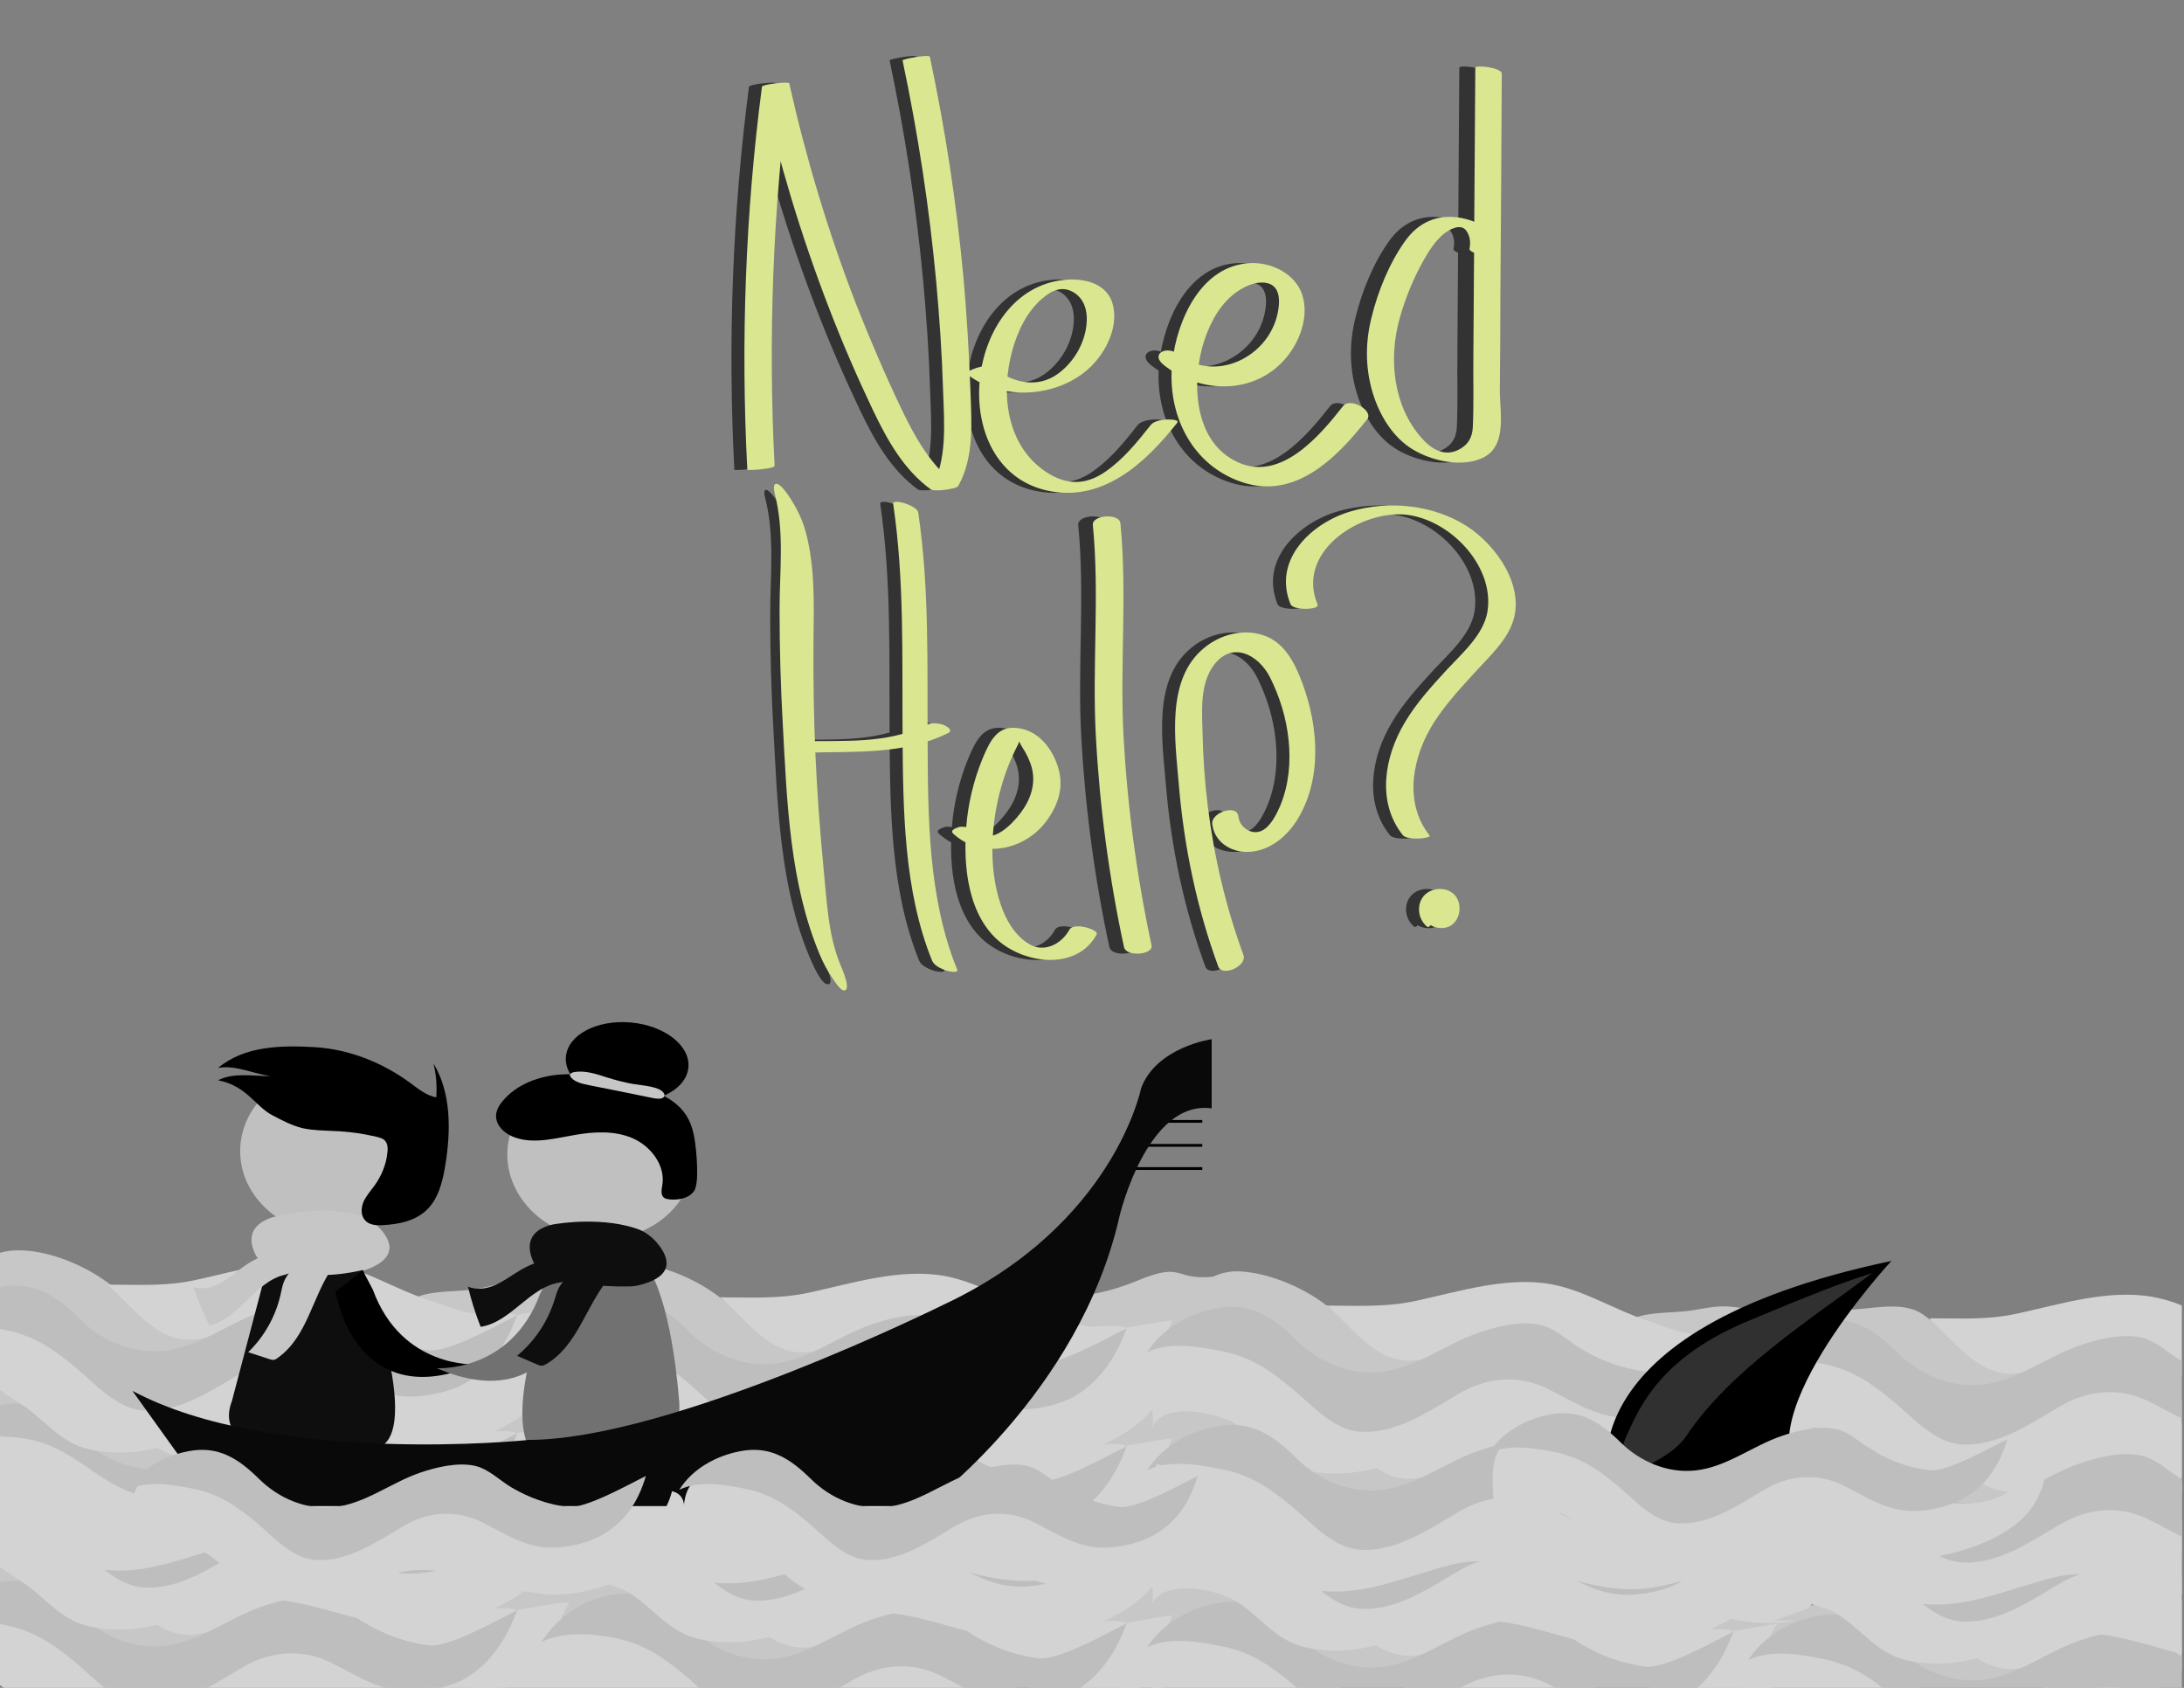 <?xml version="1.0" encoding="utf-8"?>
<!-- Generator: Adobe Illustrator 19.1.0, SVG Export Plug-In . SVG Version: 6.00 Build 0)  -->
<svg version="1.1" id="Layer_1" xmlns="http://www.w3.org/2000/svg" xmlns:xlink="http://www.w3.org/1999/xlink" x="0px" y="0px"
	 viewBox="0 0 792 612" style="enable-background:new 0 0 792 612;" xml:space="preserve">
<rect x="0" y="0" width="792" height="612" fill="#808080" stroke="none"/>
<style type="text/css">
	.st0{clip-path:url(#SVGID_2_);}
	.st1{fill:#C7C7C7;}
	.st2{fill:#D3D3D3;}
	.st3{fill:#BEBEBE;}
	.st4{clip-path:url(#SVGID_2_);fill:#D3D3D3;}
	.st5{opacity:0.19;fill:#FFFFFF;}
	.st6{fill:#C0C0C0;}
	.st7{fill:#C6C6C6;}
	.st8{fill:#0E0E0E;}
	.st9{fill:#717171;}
	.st10{fill:none;stroke:#000000;stroke-miterlimit:10;}
	.st11{fill:#090909;}
	.st12{fill:#333333;}
	.st13{fill:#DBE691;}
</style>
<g>
	<defs>
		<rect id="SVGID_1_" y="0" width="791.2" height="612"/>
	</defs>
	<clipPath id="SVGID_2_">
		<use xlink:href="#SVGID_1_"  style="overflow:visible;"/>
	</clipPath>
	<g class="st0">
		<path class="st1" d="M-16.1,577.6c4.9-10.9,11.9-17.9,24.6-17.2c10.1,0.5,21.7,5.3,29.9,11.2c8.6,6.2,16.7,13.6,26.7,17.5
			c6.7,2.6,14.2,1.2,20.3,3.4c-6.7,8-21.9,7.3-31.3,6.7c-10-0.6-17.8-6.6-25.8-12.2c-7-4.9-12.6-10.7-21.3-9.4
			C0.3,578.6-17.6,589.5-16.1,577.6"/>
	</g>
	<g class="st0">
		<path class="st1" d="M151.5,577.2c5.6-2.3,14.3-1.8,20.5-2.7c5.9-0.9,11.7-2.7,17.2-5.2c15.3-6.9,12.7,2,28.1-0.4
			c-1.2,7.6-0.1,19.8-6.4,24.4c-4.3,3.1-9.5,5.2-13.7,8.3c-5.7,4.2-9.9,8.7-16.3,11.8c-8.4,4-32,9.2-24.1-8.3
			c2.2-4.9,8.6-7.1,6.5-12.8c-1-2.8-4.5-4.2-6.1-6.6c-1.8-2.7-1.6-5.6-4.4-7.8"/>
	</g>
	<g class="st0">
		<path class="st2" d="M39.4,572.8c10.9,0,20.7,0.7,31.6-1.7c15.7-3.4,33.2-9,49.4-6c12,2.3,23.1,9.4,34.7,13.2
			c5.3,1.7,10.8,4.1,16.3,4.9c4.8,0.7,11.9-1,16.2,0.7c-1.6,11.6-36.6,15.6-45.1,14.3c-9.6-1.5-15.9-8.1-23.8-12.7
			c-5.6-3.3-12.5-3.3-18.8-2.8c-10.8,0.9-18.9,9-29.4,10c-13.5,1.3-22.2-11.8-31-19.4"/>
	</g>
	<g class="st0">
		<path class="st2" d="M-16.1,604.3c7.3-0.9,15.8,7,22.9,11.3c8.9,5.4,14.5,14.3,25.1,16.8c19.2,4.6,35.6-4.1,53.6-8.5
			c24.1-5.9,47.6,12.3,72.4,8.4c13.4-2.1,32.2-8.8,40.2-20.7c2.7-4.1,10.1-18.9,0.3-21.2c-9.2,35-57.7,15.5-78.2,7.9
			c-19.8-7.4-35.4,0.2-54,6.8c-21,7.5-31.8-10.5-49.1-17.1c-5.1-2-10.1-2.7-15.5-2.9c-5.1-0.2-17.6-5.3-17.7-0.1
			c-0.1,5.5,0,10.8,0,18.8"/>
	</g>
	<g class="st0">
		<path class="st3" d="M-16.2,580.4c10-6,6.1-4.7,16-6.7c12.3-2.4,20.7,3.1,29.1,11.5c7.9,7.9,19,12.7,30.4,11.6
			c12.7-1.2,23.6-10.1,35.5-14.2c6.6-2.3,15.5-4.5,22.6-2.9c5.7,1.3,10.2,6.1,15.1,8.9c7.2,4.2,14.7,6.9,23,8
			c7.3,0.9,25.7-9.6,32-12.7c-2.8,9.5-10.2,27.3-36,29.4c-12.6,1-21.5-5.6-31.8-10.6c-10.6-5.1-21.9-3.9-31.8,1.9
			c-10.8,6.3-22.9,14.8-36.1,13.8c-9.6-0.7-17.3-9.7-24.2-15.4c-7.9-6.6-15-11.6-25.4-13.7c-8.7-1.8-10-1.9-18.4-1"/>
	</g>
	<path class="st4" d="M214.5,579.8c-8.4,2.3-6.5,0.5-15.4,2c-2.9,0.5-5.8,1-8.7,1.5c-0.7,0.1-2.5,0.2-2.9,0.8
		c-0.3,0.6-0.4,1.1-0.8,1.9c-4.2,10.8-11.6,20.5-22.4,24.7c6.5,1.3,13.4,2.3,19.6,0c6.7-2.6,14.6-5.2,16.5-12.1
		c5.9,0.4,14.2,0.9,14.4-5.1C215,589.3,214.1,585.8,214.5,579.8z"/>
	<g class="st0">
		<path class="st1" d="M203.3,587.2c4.9-10.9,13.5-22.8,26.2-22.2c10.1,0.5,21.7,5.3,29.9,11.2c8.6,6.2,16.7,13.6,26.7,17.5
			c6.7,2.6,14.2,1.2,20.3,3.4c-6.7,8-21.9,7.3-31.3,6.7c-10-0.6-17.8-6.6-25.8-12.2c-7-4.9-12.5-9-21.3-9.4
			C221.9,582,209,583.7,203.3,587.2"/>
	</g>
	<g class="st0">
		<path class="st1" d="M368.5,579.7c6.6-2.4,16.8-2,24-2.9c6.9-0.9,13.6-2.8,20.1-5.5c17.9-7.4,12.2,0.9,30.1-1.7
			c-1.4,8.1,2.6,22.2-4.8,27.1c-5,3.3-11.1,5.5-16.1,8.8c-6.6,4.5-11.6,9.3-19.1,12.6c-9.8,4.3-37.5,9.8-28.2-8.9
			c2.6-5.3,10.1-7.5,7.6-13.6c-1.2-3-5.3-4.5-7.2-7.1c-2.1-2.9-1.8-6-5.1-8.3"/>
	</g>
	<g class="st0">
		<path class="st2" d="M261,577.4c10.9,0,21.4,0.7,32.4-1.7c15.7-3.4,33.2-9,49.4-6c12,2.3,23.1,9.4,34.7,13.2
			c5.3,1.7,10.8,4.1,16.3,4.9c4.8,0.7,10.5-1,14.8,0.7c-1.6,11.6-35.2,15.6-43.8,14.3c-9.6-1.5-15.9-8.1-23.8-12.7
			c-5.6-3.3-12.5-3.3-18.8-2.8c-10.8,0.9-18.9,9-29.4,10c-13.5,1.3-22.2-11.8-31-19.4"/>
	</g>
	<g class="st0">
		<path class="st2" d="M197,623.5c2.7-12,23.8-7.6,30.9-3.3c8.9,5.4,14.5,14.3,25.1,16.8c19.2,4.6,35.6-4.1,53.6-8.5
			c24.1-5.9,47.6,12.3,72.4,8.4c13.4-2.1,32.2-8.8,40.2-20.7c2.7-4.1,10.1-18.9,0.3-21.2c-9.2,35-57.7,15.5-78.2,7.9
			c-19.8-7.4-35.4,0.2-54,6.8c-21,7.5-31.8-10.5-49.1-17.1c-5.1-2-10.1-2.7-15.5-2.9c-5.1-0.2-15-1.8-19.6,0.7
			c-8.3,4.5-5,21.3-5,29.3"/>
	</g>
	<g class="st0">
		<path class="st3" d="M196.3,595.4c5.6-8.7,14.6-15.1,24.6-17c12.3-2.4,20.7,3.1,29.1,11.5c7.9,7.9,19,12.7,30.4,11.6
			c12.7-1.2,23.6-10.1,35.5-14.2c6.6-2.3,15.5-4.5,22.6-2.9c5.7,1.3,10.2,6.1,15.1,8.9c7.2,4.2,14.7,6.9,23,8
			c7.3,0.9,25.7-9.6,32-12.7c-2.8,9.5-10.2,27.3-36,29.4c-12.6,1-21.5-5.6-31.8-10.6c-10.6-5.1-21.9-3.9-31.8,1.9
			c-10.8,6.3-22.9,14.8-36.1,13.8c-9.6-0.7-17.3-9.7-24.2-15.4c-7.9-6.6-15-11.6-25.4-13.7C214.5,592.2,204.4,591.5,196.3,595.4"/>
	</g>
	<path class="st4" d="M435.6,584.4c-8.4,2.3-6.5,0.5-15.4,2c-2.9,0.5-5.8,1-8.7,1.5c-0.7,0.1-2.5,0.2-2.9,0.8
		c-0.3,0.6-0.4,1.1-0.8,1.9c-4.2,10.8-11.6,20.5-22.4,24.7c6.5,1.3,13.4,2.3,19.6,0c6.7-2.6,14.6-5.2,16.5-12.1
		c5.9,0.4,14.2,0.9,14.4-5.1C436,594,435.1,590.4,435.6,584.4z"/>
	<g class="st0">
		<path class="st1" d="M423.7,589c4.9-10.9,13.2-21.6,25.9-21c10.1,0.5,21.7,5.3,29.9,11.2c8.6,6.2,16.7,13.6,26.7,17.5
			c6.7,2.6,14.2,1.2,20.3,3.4c-6.7,8-21.9,7.3-31.3,6.7c-10-0.6-17.8-6.6-25.8-12.2c-7-4.9-12.5-9-21.3-9.4
			C442,585,429.3,585.5,423.7,589"/>
	</g>
	<g class="st0">
		<path class="st1" d="M592.7,584.9c5.6-2.3,14.3-1.8,20.5-2.7c5.9-0.9,9.5-2,15.5-1.3c15.8,1.7,12.1,5.1,27.4,2.7
			c-1.2,7.6,2.2,12.8-4.1,17.4c-4.3,3.1-9.5,5.2-13.7,8.3c-5.7,4.2-9.9,8.7-16.3,11.8c-8.4,4-32,9.2-24.1-8.3
			c2.2-4.9,8.6-7.1,6.5-12.8c-1-2.8-4.5-4.2-6.1-6.6c-1.8-2.7-1.6-5.6-4.4-7.8"/>
	</g>
	<g class="st0">
		<path class="st2" d="M480.2,580.4c10.9,0,22.3,0.7,33.2-1.7c15.7-3.4,33.2-9,49.4-6c12,2.3,23.1,9.4,34.7,13.2
			c5.3,1.7,10.8,4.1,16.3,4.9c4.8,0.7,10.5-1,14.8,0.7c-1.6,11.6-35.2,15.6-43.8,14.3c-9.6-1.5-15.9-8.1-23.8-12.7
			c-5.6-3.3-12.5-3.3-18.8-2.8c-10.8,0.9-18.9,9-29.4,10c-13.5,1.3-22.2-11.8-31-19.4"/>
	</g>
	<g class="st0">
		<path class="st2" d="M417,626.5c2.7-12,23.8-7.6,30.9-3.3c8.9,5.4,14.5,14.3,25.1,16.8c19.2,4.6,35.6-4.1,53.6-8.5
			c24.1-5.9,47.6,12.3,72.4,8.4c13.4-2.1,32.2-8.8,40.2-20.7c2.7-4.1,10.1-18.9,0.3-21.2c-9.2,35-57.7,15.5-78.2,7.9
			c-19.8-7.4-35.4,0.2-54,6.8c-21,7.5-31.8-10.5-49.1-17.1c-5.1-2-10.1-2.7-15.5-2.9c-5.1-0.2-15-1.8-19.6,0.7
			c-8.3,4.5-5,21.3-5,29.3"/>
	</g>
	<g class="st0">
		<path class="st3" d="M416,597.3c5.6-8.7,15-14,25-15.9c12.3-2.4,20.7,3.1,29.1,11.5c7.9,7.9,19,12.7,30.4,11.6
			c12.7-1.2,23.6-10.1,35.5-14.2c6.6-2.3,15.5-4.5,22.6-2.9c5.7,1.3,10.2,6.1,15.1,8.9c7.2,4.2,14.7,6.9,23,8
			c7.3,0.9,25.7-9.6,32-12.7c-2.8,9.5-10.2,27.3-36,29.4c-12.6,1-21.5-5.6-31.8-10.6c-10.6-5.1-21.9-3.9-31.8,1.9
			c-10.8,6.3-22.9,14.8-36.1,13.8c-9.6-0.7-17.3-9.7-24.2-15.4c-7.9-6.6-15-11.6-25.4-13.7C434.5,595.2,424.1,593.4,416,597.3"/>
	</g>
	<path class="st4" d="M655.6,587.4c-8.4,2.3-6.5,0.5-15.4,2c-2.9,0.5-5.8,1-8.7,1.5c-0.7,0.1-2.5,0.2-2.9,0.8
		c-0.3,0.6-0.4,1.1-0.8,1.9c-4.2,10.8-11.6,20.5-22.4,24.7c6.5,1.3,13.4,2.3,19.6,0c6.7-2.6,14.6-5.2,16.5-12.1
		c5.9,0.4,14.2,0.9,14.4-5.1C656.1,597,655.2,593.4,655.6,587.4z"/>
	<g class="st0">
		<path class="st1" d="M641.8,593.5c4.9-10.9,12.7-12.2,25.4-11.6c10.1,0.5,22.2-4,30.4,1.9c8.6,6.2,16.7,13.6,26.7,17.5
			c6.7,2.6,14.2,1.2,20.3,3.4c-6.7,8-21.9,7.3-31.3,6.7c-10-0.6-17.8-6.6-25.8-12.2c-7-4.9-12.5-9-21.3-9.4
			C660.1,589.6,647.5,590,641.8,593.5"/>
	</g>
	<g class="st0">
		<path class="st2" d="M699.9,585.1c10.9,0,20.7,0.7,31.6-1.7c15.7-3.4,33.2-9,49.4-6c12,2.3,15.5,6.5,27,10.3c5.3,1.7-0.1-3,0,2.6
			c0,2,0.2,1.9,0,3.4c-0.2,11.3,3.6,18.2-4.9,16.9c-9.6-1.5-15.9-8.1-23.8-12.7c-5.6-3.3-12.5-3.3-18.8-2.8
			c-10.8,0.9-18.9,9-29.4,10c-13.5,1.3-22.2-11.8-31-19.4"/>
	</g>
	<g class="st0">
		<path class="st2" d="M635.1,631.2c2.7-12,23.8-7.6,30.9-3.3c8.9,5.4,14.5,14.3,25.1,16.8c19.2,4.6,35.6-4.1,53.6-8.5
			c24.1-5.9,47.6,12.3,72.4,8.4c13.4-2.1,32.2-8.8,40.2-20.7c2.7-4.1,10.1-18.9,0.3-21.2c-9.2,35-57.7,15.5-78.2,7.9
			c-19.8-7.4-35.4,0.2-54,6.8c-21,7.5-31.8-10.5-49.1-17.1c-5.1-2-10.1-2.7-15.5-2.9c-5.1-0.2-15-1.8-19.6,0.7
			c-8.3,4.5-5,21.3-5,29.3"/>
	</g>
	<g class="st0">
		<path class="st3" d="M634,601.9c5.6-8.7,15-14,25-15.9c12.3-2.4,20.7,3.1,29.1,11.5c7.9,7.9,19,12.7,30.4,11.6
			c12.7-1.2,23.6-10.1,35.5-14.2c6.6-2.3,15.5-4.5,22.6-2.9c5.7,1.3,10.2,6.1,15.1,8.9c7.2,4.2,14.7,6.9,23,8
			c7.3,0.9,25.7-9.6,32-12.7c-2.8,9.5-10.2,27.3-36,29.4c-12.6,1-21.5-5.6-31.8-10.6c-10.6-5.1-21.9-3.9-31.8,1.9
			c-10.8,6.3-22.9,14.8-36.1,13.8c-9.6-0.7-17.3-9.7-24.2-15.4c-7.9-6.6-15-11.6-25.4-13.7C652.6,599.8,642.2,598,634,601.9"/>
	</g>
	<path class="st4" d="M873.7,592.1c-8.4,2.3-6.5,0.5-15.4,2c-2.9,0.5-5.8,1-8.7,1.5c-0.7,0.1-2.5,0.2-2.9,0.8
		c-0.3,0.6-0.4,1.1-0.8,1.9c-4.2,10.8-11.6,20.5-22.4,24.7c6.5,1.3,13.4,2.3,19.6,0c6.7-2.6,14.6-5.2,16.5-12.1
		c5.9,0.4,14.2,0.9,14.4-5.1C874.2,601.6,873.3,598,873.7,592.1z"/>
	<g class="st0">
		<path class="st1" d="M-16.1,534.8c4.9-10.9,11.9-17.9,24.6-17.2c10.1,0.5,21.7,5.3,29.9,11.2c8.6,6.2,16.7,13.6,26.7,17.5
			c6.7,2.6,14.2,1.2,20.3,3.4c-6.7,8-21.9,7.3-31.3,6.7c-10-0.6-17.8-6.6-25.8-12.2c-7-4.9-12.6-10.7-21.3-9.4
			C0.3,535.8-17.6,546.7-16.1,534.8"/>
	</g>
	<g class="st0">
		<path class="st1" d="M151.5,534.4c5.6-2.3,14.3-1.8,20.5-2.7c5.9-0.9,11.7-2.7,17.2-5.2c15.3-6.9,12.7,2,28.1-0.4
			c-1.2,7.6-0.1,19.8-6.4,24.4c-4.3,3.1-9.5,5.2-13.7,8.3c-5.7,4.2-9.9,8.7-16.3,11.8c-8.4,4-32,9.2-24.1-8.3
			c2.2-4.9,8.6-7.1,6.5-12.8c-1-2.8-4.5-4.2-6.1-6.6c-1.8-2.7-1.6-5.6-4.4-7.8"/>
	</g>
	<g class="st0">
		<path class="st2" d="M39.4,530c10.9,0,20.7,0.7,31.6-1.7c15.7-3.4,33.2-9,49.4-6c12,2.3,23.1,9.4,34.7,13.2
			c5.3,1.7,10.8,4.1,16.3,4.9c4.8,0.7,11.9-1,16.2,0.7c-1.6,11.6-36.6,15.6-45.1,14.3c-9.6-1.5-15.9-8.1-23.8-12.7
			c-5.6-3.3-12.5-3.3-18.8-2.8c-10.8,0.9-18.9,9-29.4,10c-13.5,1.3-22.2-11.8-31-19.4"/>
	</g>
	<g class="st0">
		<path class="st2" d="M-16.1,561.5c7.3-0.9,15.8,7,22.9,11.3c8.9,5.4,14.5,14.3,25.1,16.8c19.2,4.6,35.6-4.1,53.6-8.5
			c24.1-5.9,47.6,12.3,72.4,8.4c13.4-2.1,32.2-8.8,40.2-20.7c2.7-4.1,10.1-18.9,0.3-21.2c-9.2,35-57.7,15.5-78.2,7.9
			c-19.8-7.4-35.4,0.2-54,6.8c-21,7.5-31.8-10.5-49.1-17.1c-5.1-2-10.1-2.7-15.5-2.9c-5.1-0.2-17.6-5.3-17.7-0.1
			c-0.1,5.5,0,10.8,0,18.8"/>
	</g>
	<g class="st0">
		<path class="st3" d="M-16.2,537.6c10-6,6.1-4.7,16-6.7c12.3-2.4,20.7,3.1,29.1,11.5c7.9,7.9,19,12.7,30.4,11.6
			c12.7-1.2,23.6-10.1,35.5-14.2c6.6-2.3,15.5-4.5,22.6-2.9c5.7,1.3,10.2,6.1,15.1,8.9c7.2,4.2,14.7,6.9,23,8
			c7.3,0.9,25.7-9.6,32-12.7c-2.8,9.5-10.2,27.3-36,29.4c-12.6,1-21.5-5.6-31.8-10.6c-10.6-5.1-21.9-3.9-31.8,1.9
			c-10.8,6.3-22.9,14.8-36.1,13.8c-9.6-0.7-17.3-9.7-24.2-15.4c-7.9-6.6-15-11.6-25.4-13.7c-8.7-1.8-10-1.9-18.4-1"/>
	</g>
	<path class="st4" d="M214.5,537c-8.4,2.3-6.5,0.5-15.4,2c-2.9,0.5-5.8,1-8.7,1.5c-0.7,0.1-2.5,0.2-2.9,0.8
		c-0.3,0.6-0.4,1.1-0.8,1.9c-4.2,10.8-11.6,20.5-22.4,24.7c6.5,1.3,13.4,2.3,19.6,0c6.7-2.6,14.6-5.2,16.5-12.1
		c5.9,0.4,14.2,0.9,14.4-5.1C215,546.5,214.1,543,214.5,537z"/>
	<g class="st0">
		<path class="st1" d="M203.3,544.4c4.9-10.9,13.5-22.8,26.2-22.2c10.1,0.5,21.7,5.3,29.9,11.2c8.6,6.2,16.7,13.6,26.7,17.5
			c6.7,2.6,14.2,1.2,20.3,3.4c-6.7,8-21.9,7.3-31.3,6.7c-10-0.6-17.8-6.6-25.8-12.2c-7-4.9-12.5-9-21.3-9.4
			C221.9,539.2,209,540.9,203.3,544.4"/>
	</g>
	<g class="st0">
		<path class="st1" d="M368.5,536.9c6.6-2.4,16.8-2,24-2.9c6.9-0.9,13.6-2.8,20.1-5.5c17.9-7.4,12.2,0.9,30.1-1.7
			c-1.4,8.1,2.6,22.2-4.8,27.1c-5,3.3-11.1,5.5-16.1,8.8c-6.6,4.5-11.6,9.3-19.1,12.6c-9.8,4.3-37.5,9.8-28.2-8.9
			c2.6-5.3,10.1-7.5,7.6-13.6c-1.2-3-5.3-4.5-7.2-7.1c-2.1-2.9-1.8-6-5.1-8.3"/>
	</g>
	<g class="st0">
		<path class="st2" d="M261,534.6c10.9,0,21.4,0.7,32.4-1.7c15.7-3.4,33.2-9,49.4-6c12,2.3,23.1,9.4,34.7,13.2
			c5.3,1.7,10.8,4.1,16.3,4.9c4.8,0.7,10.5-1,14.8,0.7c-1.6,11.6-35.2,15.6-43.8,14.3c-9.6-1.5-15.9-8.1-23.8-12.7
			c-5.6-3.3-12.5-3.3-18.8-2.8c-10.8,0.9-18.9,9-29.4,10c-13.5,1.3-22.2-11.8-31-19.4"/>
	</g>
	<g class="st0">
		<path class="st2" d="M197,580.7c2.7-12,23.8-7.6,30.9-3.3c8.9,5.4,14.5,14.3,25.1,16.8c19.2,4.6,35.6-4.1,53.6-8.5
			c24.1-5.9,47.6,12.3,72.4,8.4c13.4-2.1,32.2-8.8,40.2-20.7c2.7-4.1,10.1-18.9,0.3-21.2c-9.2,35-57.7,15.5-78.2,7.9
			c-19.8-7.4-35.4,0.2-54,6.8c-21,7.5-31.8-10.5-49.1-17.1c-5.1-2-10.1-2.7-15.5-2.9c-5.1-0.2-15-1.8-19.6,0.7
			c-8.3,4.5-5,21.3-5,29.3"/>
	</g>
	<g class="st0">
		<path class="st3" d="M196.3,552.6c5.6-8.7,14.6-15.1,24.6-17c12.3-2.4,20.7,3.1,29.1,11.5c7.9,7.9,19,12.7,30.4,11.6
			c12.7-1.2,23.6-10.1,35.5-14.2c6.6-2.3,15.5-4.5,22.6-2.9c5.7,1.3,10.2,6.1,15.1,8.9c7.2,4.2,14.7,6.9,23,8
			c7.3,0.9,25.7-9.6,32-12.7c-2.8,9.5-10.2,27.3-36,29.4c-12.6,1-21.5-5.6-31.8-10.6c-10.6-5.1-21.9-3.9-31.8,1.9
			c-10.8,6.3-22.9,14.8-36.1,13.8c-9.6-0.7-17.3-9.7-24.2-15.4c-7.9-6.6-15-11.6-25.4-13.7C214.5,549.4,204.4,548.7,196.3,552.6"/>
	</g>
	<path class="st4" d="M435.6,541.6c-8.4,2.3-6.5,0.5-15.4,2c-2.9,0.5-5.8,1-8.7,1.5c-0.7,0.1-2.5,0.2-2.9,0.8
		c-0.3,0.6-0.4,1.1-0.8,1.9c-4.2,10.8-11.6,20.5-22.4,24.7c6.5,1.3,13.4,2.3,19.6,0c6.7-2.6,14.6-5.2,16.5-12.1
		c5.9,0.4,14.2,0.9,14.4-5.1C436,551.2,435.1,547.6,435.6,541.6z"/>
	<g class="st0">
		<path class="st1" d="M423.7,546.2c4.9-10.9,13.2-21.6,25.9-21c10.1,0.5,21.7,5.3,29.9,11.2c8.6,6.2,16.7,13.6,26.7,17.5
			c6.7,2.6,14.2,1.2,20.3,3.4c-6.7,8-21.9,7.3-31.3,6.7c-10-0.6-17.8-6.6-25.8-12.2c-7-4.9-12.5-9-21.3-9.4
			C442,542.1,429.3,542.7,423.7,546.2"/>
	</g>
	<g class="st0">
		<path class="st1" d="M592.7,542.1c5.6-2.3,14.3-1.8,20.5-2.7c5.9-0.9,9.5-2,15.5-1.3c15.8,1.7,12.1,5.1,27.4,2.7
			c-1.2,7.6,2.2,12.8-4.1,17.4c-4.3,3.1-9.5,5.2-13.7,8.3c-5.7,4.2-9.9,8.7-16.3,11.8c-8.4,4-32,9.2-24.1-8.3
			c2.2-4.9,8.6-7.1,6.5-12.8c-1-2.8-4.5-4.2-6.1-6.6c-1.8-2.7-1.6-5.6-4.4-7.8"/>
	</g>
	<g class="st0">
		<path class="st2" d="M480.2,537.6c10.9,0,22.3,0.7,33.2-1.7c15.7-3.4,33.2-9,49.4-6c12,2.3,23.1,9.4,34.7,13.2
			c5.3,1.7,10.8,4.1,16.3,4.9c4.8,0.7,10.5-1,14.8,0.7c-1.6,11.6-35.2,15.6-43.8,14.3c-9.6-1.5-15.9-8.1-23.8-12.7
			c-5.6-3.3-12.5-3.3-18.8-2.8c-10.8,0.9-18.9,9-29.4,10c-13.5,1.3-22.2-11.8-31-19.4"/>
	</g>
	<g class="st0">
		<path class="st2" d="M417,583.7c2.7-12,23.8-7.6,30.9-3.3c8.9,5.4,14.5,14.3,25.1,16.8c19.2,4.6,35.6-4.1,53.6-8.5
			c24.1-5.9,47.6,12.3,72.4,8.4c13.4-2.1,32.2-8.8,40.2-20.7c2.7-4.1,10.1-18.9,0.3-21.2c-9.2,35-57.7,15.5-78.2,7.9
			c-19.8-7.4-35.4,0.2-54,6.8c-21,7.5-31.8-10.5-49.1-17.1c-5.1-2-10.1-2.7-15.5-2.9c-5.1-0.2-15-1.8-19.6,0.7
			c-8.3,4.5-5,21.3-5,29.3"/>
	</g>
	<g class="st0">
		<path class="st3" d="M416,554.5c5.6-8.7,15-14,25-15.9c12.3-2.4,20.7,3.1,29.1,11.5c7.9,7.9,19,12.7,30.4,11.6
			c12.7-1.2,23.6-10.1,35.5-14.2c6.6-2.3,15.5-4.5,22.6-2.9c5.7,1.3,10.2,6.1,15.1,8.9c7.2,4.2,14.7,6.9,23,8
			c7.3,0.9,25.7-9.6,32-12.7c-2.8,9.5-10.2,27.3-36,29.4c-12.6,1-21.5-5.6-31.8-10.6c-10.6-5.1-21.9-3.9-31.8,1.9
			c-10.8,6.3-22.9,14.8-36.1,13.8c-9.6-0.7-17.3-9.7-24.2-15.4c-7.9-6.6-15-11.6-25.4-13.7C434.5,552.4,424.1,550.6,416,554.5"/>
	</g>
	<path class="st4" d="M655.6,544.6c-8.4,2.3-6.5,0.5-15.4,2c-2.9,0.5-5.8,1-8.7,1.5c-0.7,0.1-2.5,0.2-2.9,0.8
		c-0.3,0.6-0.4,1.1-0.8,1.9c-4.2,10.8-11.6,20.5-22.4,24.7c6.5,1.3,13.4,2.3,19.6,0c6.7-2.6,14.6-5.2,16.5-12.1
		c5.9,0.4,14.2,0.9,14.4-5.1C656.1,554.2,655.2,550.6,655.6,544.6z"/>
	<g class="st0">
		<path class="st1" d="M641.8,550.7c4.9-10.9,12.7-12.2,25.4-11.6c10.1,0.5,22.2-4,30.4,1.9c8.6,6.2,16.7,13.6,26.7,17.5
			c6.7,2.6,14.2,1.2,20.3,3.4c-6.7,8-21.9,7.3-31.3,6.7c-10-0.6-17.8-6.6-25.8-12.2c-7-4.9-12.5-9-21.3-9.4
			C660.1,546.8,647.5,547.2,641.8,550.7"/>
	</g>
	<g class="st0">
		<path class="st2" d="M699.9,542.2c10.9,0,20.7,0.7,31.6-1.7c15.7-3.4,33.2-9,49.4-6c12,2.3,15.5,6.5,27,10.3c5.3,1.7-0.1-3,0,2.6
			c0,2,0.2,1.9,0,3.4c-0.2,11.3,3.6,18.2-4.9,16.9c-9.6-1.5-15.9-8.1-23.8-12.7c-5.6-3.3-12.5-3.3-18.8-2.8
			c-10.8,0.9-18.9,9-29.4,10c-13.5,1.3-22.2-11.8-31-19.4"/>
	</g>
	<g class="st0">
		<path class="st2" d="M635.1,588.4c2.7-12,23.8-7.6,30.9-3.3c8.9,5.4,14.5,14.3,25.1,16.8c19.2,4.6,35.6-4.1,53.6-8.5
			c24.1-5.9,47.6,12.3,72.4,8.4c13.4-2.1,32.2-8.8,40.2-20.7c2.7-4.1,10.1-18.9,0.3-21.2c-9.2,35-57.7,15.5-78.2,7.9
			c-19.8-7.4-35.4,0.2-54,6.8c-21,7.5-31.8-10.5-49.1-17.1c-5.1-2-10.1-2.7-15.5-2.9c-5.1-0.2-15-1.8-19.6,0.7
			c-8.3,4.5-5,21.3-5,29.3"/>
	</g>
	<g class="st0">
		<path class="st3" d="M634,559.1c5.6-8.7,15-14,25-15.9c12.3-2.4,20.7,3.1,29.1,11.5c7.9,7.9,19,12.7,30.4,11.6
			c12.7-1.2,23.6-10.1,35.5-14.2c6.6-2.3,15.5-4.5,22.6-2.9c5.7,1.3,10.2,6.1,15.1,8.9c7.2,4.2,14.7,6.9,23,8
			c7.3,0.9,25.7-9.6,32-12.7c-2.8,9.5-10.2,27.3-36,29.4c-12.6,1-21.5-5.6-31.8-10.6c-10.6-5.1-21.9-3.9-31.8,1.9
			c-10.8,6.3-22.9,14.8-36.1,13.8c-9.6-0.7-17.3-9.7-24.2-15.4c-7.9-6.6-15-11.6-25.4-13.7C652.6,557,642.2,555.2,634,559.1"/>
	</g>
	<path class="st4" d="M873.7,549.3c-8.4,2.3-6.5,0.5-15.4,2c-2.9,0.5-5.8,1-8.7,1.5c-0.7,0.1-2.5,0.2-2.9,0.8
		c-0.3,0.6-0.4,1.1-0.8,1.9c-4.2,10.8-11.6,20.5-22.4,24.7c6.5,1.3,13.4,2.3,19.6,0c6.7-2.6,14.6-5.2,16.5-12.1
		c5.9,0.4,14.2,0.9,14.4-5.1C874.2,558.8,873.3,555.2,873.7,549.3z"/>
	<g class="st0">
		<path class="st1" d="M-16.1,513.4c4.9-10.9,11.9-17.9,24.6-17.2c10.1,0.5,21.7,5.3,29.9,11.2c8.6,6.2,16.7,13.6,26.7,17.5
			c6.7,2.6,14.2,1.2,20.3,3.4c-6.7,8-21.9,7.3-31.3,6.7c-10-0.6-17.8-6.6-25.8-12.2c-7-4.9-12.6-10.7-21.3-9.4
			C0.3,514.4-17.6,525.3-16.1,513.4"/>
	</g>
	<g class="st0">
		<path class="st1" d="M151.5,513c5.6-2.3,14.3-1.8,20.5-2.7c5.9-0.9,11.7-2.7,17.2-5.2c15.3-6.9,12.7,2,28.1-0.4
			c-1.2,7.6-0.1,19.8-6.4,24.4c-4.3,3.1-9.5,5.2-13.7,8.3c-5.7,4.2-9.9,8.7-16.3,11.8c-8.4,4-32,9.2-24.1-8.3
			c2.2-4.9,8.6-7.1,6.5-12.8c-1-2.8-4.5-4.2-6.1-6.6c-1.8-2.7-1.6-5.6-4.4-7.8"/>
	</g>
	<g class="st0">
		<path class="st2" d="M39.4,508.6c10.9,0,20.7,0.7,31.6-1.7c15.7-3.4,33.2-9,49.4-6c12,2.3,23.1,9.4,34.7,13.2
			c5.3,1.7,10.8,4.1,16.3,4.9c4.8,0.7,11.9-1,16.2,0.7c-1.6,11.6-36.6,15.6-45.1,14.3c-9.6-1.5-15.9-8.1-23.8-12.7
			c-5.6-3.3-12.5-3.3-18.8-2.8c-10.8,0.9-18.9,9-29.4,10c-13.5,1.3-22.2-11.8-31-19.4"/>
	</g>
	<g class="st0">
		<path class="st3" d="M-16.2,516.2c10-6,6.1-4.7,16-6.7c12.3-2.4,20.7,3.1,29.1,11.5c7.9,7.9,19,12.7,30.4,11.6
			c12.7-1.2,23.6-10.1,35.5-14.2c6.6-2.3,15.5-4.5,22.6-2.9c5.7,1.3,10.2,6.1,15.1,8.9c7.2,4.2,14.7,6.9,23,8
			c7.3,0.9,25.7-9.6,32-12.7c-2.8,9.5-10.2,27.3-36,29.4c-12.6,1-21.5-5.6-31.8-10.6c-10.6-5.1-21.9-3.9-31.8,1.9
			c-10.8,6.3-22.9,14.8-36.1,13.8c-9.6-0.7-17.3-9.7-24.2-15.4c-7.9-6.6-15-11.6-25.4-13.7c-8.7-1.8-10-1.9-18.4-1"/>
	</g>
	<path class="st4" d="M214.5,515.6c-8.4,2.3-6.5,0.5-15.4,2c-2.9,0.5-5.8,1-8.7,1.5c-0.7,0.1-2.5,0.2-2.9,0.8
		c-0.3,0.6-0.4,1.1-0.8,1.9c-4.2,10.8-11.6,20.5-22.4,24.7c6.5,1.3,13.4,2.3,19.6,0c6.7-2.6,14.6-5.2,16.5-12.1
		c5.9,0.4,14.2,0.9,14.4-5.1C215,525.1,214.1,521.6,214.5,515.6z"/>
	<g class="st0">
		<path class="st1" d="M203.3,523c4.9-10.9,13.5-22.8,26.2-22.2c10.1,0.5,21.7,5.3,29.9,11.2c8.6,6.2,16.7,13.6,26.7,17.5
			c6.7,2.6,14.2,1.2,20.3,3.4c-6.7,8-21.9,7.3-31.3,6.7c-10-0.6-17.8-6.6-25.8-12.2c-7-4.9-12.5-9-21.3-9.4
			C221.9,517.8,209,519.5,203.3,523"/>
	</g>
	<g class="st0">
		<path class="st1" d="M368.5,515.5c6.6-2.4,16.8-2,24-2.9c6.9-0.9,13.6-2.8,20.1-5.5c17.9-7.4,12.2,0.9,30.1-1.7
			c-1.4,8.1,2.6,22.2-4.8,27.1c-5,3.3-11.1,5.5-16.1,8.8c-6.6,4.5-11.6,9.3-19.1,12.6c-9.8,4.3-37.5,9.8-28.2-8.9
			c2.6-5.3,10.1-7.5,7.6-13.6c-1.2-3-5.3-4.5-7.2-7.1c-2.1-2.9-1.8-6-5.1-8.3"/>
	</g>
	<g class="st0">
		<path class="st2" d="M261,513.2c10.9,0,21.4,0.7,32.4-1.7c15.7-3.4,33.2-9,49.4-6c12,2.3,23.1,9.4,34.7,13.2
			c5.3,1.7,10.8,4.1,16.3,4.9c4.8,0.7,10.5-1,14.8,0.7c-1.6,11.6-35.2,15.6-43.8,14.3c-9.6-1.5-15.9-8.1-23.8-12.7
			c-5.6-3.3-12.5-3.3-18.8-2.8c-10.8,0.9-18.9,9-29.4,10c-13.5,1.3-22.2-11.8-31-19.4"/>
	</g>
	<g class="st0">
		<path class="st3" d="M196.3,531.2c5.6-8.7,14.6-15.1,24.6-17c12.3-2.4,20.7,3.1,29.1,11.5c7.9,7.9,19,12.7,30.4,11.6
			c12.7-1.2,23.6-10.1,35.5-14.2c6.6-2.3,15.5-4.5,22.6-2.9c5.7,1.3,10.2,6.1,15.1,8.9c7.2,4.2,14.7,6.9,23,8
			c7.3,0.9,25.7-9.6,32-12.7c-2.8,9.5-10.2,27.3-36,29.4c-12.6,1-21.5-5.6-31.8-10.6c-10.6-5.1-21.9-3.9-31.8,1.9
			c-10.8,6.3-22.9,14.8-36.1,13.8c-9.6-0.7-17.3-9.7-24.2-15.4c-7.9-6.6-15-11.6-25.4-13.7C214.5,528,204.4,527.3,196.3,531.2"/>
	</g>
	<path class="st4" d="M435.6,520.2c-8.4,2.3-6.5,0.5-15.4,2c-2.9,0.5-5.8,1-8.7,1.5c-0.7,0.1-2.5,0.2-2.9,0.8
		c-0.3,0.6-0.4,1.1-0.8,1.9c-4.2,10.8-11.6,20.5-22.4,24.7c6.5,1.3,13.4,2.3,19.6,0c6.7-2.6,14.6-5.2,16.5-12.1
		c5.9,0.4,14.2,0.9,14.4-5.1C436,529.8,435.1,526.2,435.6,520.2z"/>
	<g class="st0">
		<path class="st1" d="M423.7,524.8c4.9-10.9,13.2-21.6,25.9-21c10.1,0.5,21.7,5.3,29.9,11.2c8.6,6.2,16.7,13.6,26.7,17.5
			c6.7,2.6,14.2,1.2,20.3,3.4c-6.7,8-21.9,7.3-31.3,6.7c-10-0.6-17.8-6.6-25.8-12.2c-7-4.9-12.5-9-21.3-9.4
			C442,520.7,429.3,521.3,423.7,524.8"/>
	</g>
	<g class="st0">
		<path class="st1" d="M592.7,520.7c5.6-2.3,14.3-1.8,20.5-2.7c5.9-0.9,9.5-2,15.5-1.3c15.8,1.7,12.1,5.1,27.4,2.7
			c-1.2,7.6,2.2,12.8-4.1,17.4c-4.3,3.1-9.5,5.2-13.7,8.3c-5.7,4.2-9.9,8.7-16.3,11.8c-8.4,4-32,9.2-24.1-8.3
			c2.2-4.9,8.6-7.1,6.5-12.8c-1-2.8-4.5-4.2-6.1-6.6c-1.8-2.7-1.6-5.6-4.4-7.8"/>
	</g>
	<g class="st0">
		<path class="st2" d="M480.2,516.2c10.9,0,22.3,0.7,33.2-1.7c15.7-3.4,33.2-9,49.4-6c12,2.3,23.1,9.4,34.7,13.2
			c5.3,1.7,10.8,4.1,16.3,4.9c4.8,0.7,10.5-1,14.8,0.7c-1.6,11.6-35.2,15.6-43.8,14.3c-9.6-1.5-15.9-8.1-23.8-12.7
			c-5.6-3.3-12.5-3.3-18.8-2.8c-10.8,0.9-18.9,9-29.4,10c-13.5,1.3-22.2-11.8-31-19.4"/>
	</g>
	<g class="st0">
		<path class="st2" d="M417,562.3c2.7-12,23.8-7.6,30.9-3.3c8.9,5.4,14.5,14.3,25.1,16.8c19.2,4.6,35.6-4.1,53.6-8.5
			c24.1-5.9,47.6,12.3,72.4,8.4c13.4-2.1,32.2-8.8,40.2-20.7c2.7-4.1,10.1-18.9,0.3-21.2c-9.2,35-57.7,15.5-78.2,7.9
			c-19.8-7.4-35.4,0.2-54,6.8c-21,7.5-31.8-10.5-49.1-17.1c-5.1-2-10.1-2.7-15.5-2.9c-5.1-0.2-15-1.8-19.6,0.7
			c-8.3,4.5-5,21.3-5,29.3"/>
	</g>
	<g class="st0">
		<path class="st1" d="M641.8,529.3c4.9-10.9,12.7-12.2,25.4-11.6c10.1,0.5,22.2-4,30.4,1.9c8.6,6.2,16.7,13.6,26.7,17.5
			c6.7,2.6,14.2,1.2,20.3,3.4c-6.7,8-21.9,7.3-31.3,6.7c-10-0.6-17.8-6.6-25.8-12.2c-7-4.9-12.5-9-21.3-9.4
			C660.1,525.4,647.5,525.8,641.8,529.3"/>
	</g>
	<g class="st0">
		<path class="st2" d="M699.9,520.8c10.9,0,20.7,0.7,31.6-1.7c15.7-3.4,33.2-9,49.4-6c12,2.3,15.5,6.5,27,10.3c5.3,1.7-0.1-3,0,2.6
			c0,2,0.2,1.9,0,3.4c-0.2,11.3,3.6,18.2-4.9,16.9c-9.6-1.5-15.9-8.1-23.8-12.7c-5.6-3.3-12.5-3.3-18.8-2.8
			c-10.8,0.9-18.9,9-29.4,10c-13.5,1.3-22.2-11.8-31-19.4"/>
	</g>
	<path class="st4" d="M873.7,527.9c-8.4,2.3-6.5,0.5-15.4,2c-2.9,0.5-5.8,1-8.7,1.5c-0.7,0.1-2.5,0.2-2.9,0.8
		c-0.3,0.6-0.4,1.1-0.8,1.9c-4.2,10.8-11.6,20.5-22.4,24.7c6.5,1.3,13.4,2.3,19.6,0c6.7-2.6,14.6-5.2,16.5-12.1
		c5.9,0.4,14.2,0.9,14.4-5.1C874.2,537.4,873.3,533.8,873.7,527.9z"/>
	<g class="st0">
		<path class="st1" d="M-16.1,470.6c4.9-10.9,11.9-17.9,24.6-17.2c10.1,0.5,21.7,5.3,29.9,11.2c8.6,6.2,16.7,13.6,26.7,17.5
			c6.7,2.6,14.2,1.2,20.3,3.4c-6.7,8-21.9,7.3-31.3,6.7c-10-0.6-17.8-6.6-25.8-12.2c-7-4.9-12.6-10.7-21.3-9.4
			C0.3,471.6-17.6,482.5-16.1,470.6"/>
	</g>
	<g class="st0">
		<path class="st1" d="M151.5,470.2c5.6-2.3,14.3-1.8,20.5-2.7c5.9-0.9,11.7-2.7,17.2-5.2c15.3-6.9,12.7,2,28.1-0.4
			c-1.2,7.6-0.1,19.8-6.4,24.4c-4.3,3.1-9.5,5.2-13.7,8.3c-5.7,4.2-9.9,8.7-16.3,11.8c-8.4,4-32,9.2-24.1-8.3
			c2.2-4.9,8.6-7.1,6.5-12.8c-1-2.8-4.5-4.2-6.1-6.6c-1.8-2.7-1.6-5.6-4.4-7.8"/>
	</g>
	<g class="st0">
		<path class="st2" d="M39.4,465.8c10.9,0,20.7,0.7,31.6-1.7c15.7-3.4,33.2-9,49.4-6c12,2.3,23.1,9.4,34.7,13.2
			c5.3,1.7,10.8,4.1,16.3,4.9c4.8,0.7,11.9-1,16.2,0.7c-1.6,11.6-36.6,15.6-45.1,14.3c-9.6-1.5-15.9-8.1-23.8-12.7
			c-5.6-3.3-12.5-3.3-18.8-2.8c-10.8,0.9-18.9,9-29.4,10c-13.5,1.3-22.2-11.8-31-19.4"/>
	</g>
	<g class="st0">
		<path class="st2" d="M-16.1,497.3c7.3-0.9,15.8,7,22.9,11.3c8.9,5.4,14.5,14.3,25.1,16.8c19.2,4.6,35.6-4.1,53.6-8.5
			c24.1-5.9,47.6,12.3,72.4,8.4c13.4-2.1,32.2-8.8,40.2-20.7c2.7-4.1,10.1-18.9,0.3-21.2c-9.2,35-57.7,15.5-78.2,7.9
			c-19.8-7.4-35.4,0.2-54,6.8c-21,7.5-31.8-10.5-49.1-17.1c-5.1-2-10.1-2.7-15.5-2.9c-5.1-0.2-17.6-5.3-17.7-0.1
			c-0.1,5.5,0,10.8,0,18.8"/>
	</g>
	<g class="st0">
		<path class="st3" d="M-16.2,473.4c10-6,6.1-4.7,16-6.7c12.3-2.4,20.7,3.1,29.1,11.5c7.9,7.9,19,12.7,30.4,11.6
			c12.7-1.2,23.6-10.1,35.5-14.2c6.6-2.3,15.5-4.5,22.6-2.9c5.7,1.3,10.2,6.1,15.1,8.9c7.2,4.2,14.7,6.9,23,8
			c7.3,0.9,25.7-9.6,32-12.7c-2.8,9.5-10.2,27.3-36,29.4c-12.6,1-21.5-5.6-31.8-10.6c-10.6-5.1-21.9-3.9-31.8,1.9
			c-10.8,6.3-22.9,14.8-36.1,13.8c-9.6-0.7-17.3-9.7-24.2-15.4c-7.9-6.6-15-11.6-25.4-13.7c-8.7-1.8-10-1.9-18.4-1"/>
	</g>
	<path class="st4" d="M214.5,472.8c-8.4,2.3-6.5,0.5-15.4,2c-2.9,0.5-5.8,1-8.7,1.5c-0.7,0.1-2.5,0.2-2.9,0.8
		c-0.3,0.6-0.4,1.1-0.8,1.9c-4.2,10.8-11.6,20.5-22.4,24.7c6.5,1.3,13.4,2.3,19.6,0c6.7-2.6,14.6-5.2,16.5-12.1
		c5.9,0.4,14.2,0.9,14.4-5.1C215,482.3,214.1,478.8,214.5,472.8z"/>
	<g class="st0">
		<path class="st1" d="M203.3,480.2c4.9-10.9,13.5-22.8,26.2-22.2c10.1,0.5,21.7,5.3,29.9,11.2c8.6,6.2,16.7,13.6,26.7,17.5
			c6.7,2.6,14.2,1.2,20.3,3.4c-6.7,8-21.9,7.3-31.3,6.7c-10-0.6-17.8-6.6-25.8-12.2c-7-4.9-12.5-9-21.3-9.4
			C221.9,474.9,209,476.7,203.3,480.2"/>
	</g>
	<g class="st0">
		<path class="st1" d="M368.5,472.7c6.6-2.4,16.8-2,24-2.9c6.9-0.9,13.6-2.8,20.1-5.5c17.9-7.4,12.2,0.9,30.1-1.7
			c-1.4,8.1,2.6,22.2-4.8,27.1c-5,3.3-11.1,5.5-16.1,8.8c-6.6,4.5-11.6,9.3-19.1,12.6c-9.8,4.3-37.5,9.8-28.2-8.9
			c2.6-5.3,10.1-7.5,7.6-13.6c-1.2-3-5.3-4.5-7.2-7.1c-2.1-2.9-1.8-6-5.1-8.3"/>
	</g>
	<g class="st0">
		<path class="st2" d="M261,470.4c10.9,0,21.4,0.7,32.4-1.7c15.7-3.4,33.2-9,49.4-6c12,2.3,23.1,9.4,34.7,13.2
			c5.3,1.7,10.8,4.1,16.3,4.9c4.8,0.7,10.5-1,14.8,0.7c-1.6,11.6-35.2,15.6-43.8,14.3c-9.6-1.5-15.9-8.1-23.8-12.7
			c-5.6-3.3-12.5-3.3-18.8-2.8c-10.8,0.9-18.9,9-29.4,10c-13.5,1.3-22.2-11.8-31-19.4"/>
	</g>
	<g class="st0">
		<path class="st2" d="M197,516.5c2.7-12,23.8-7.6,30.9-3.3c8.9,5.4,14.5,14.3,25.1,16.8c19.2,4.6,35.6-4.1,53.6-8.5
			c24.1-5.9,47.6,12.3,72.4,8.4c13.4-2.1,32.2-8.8,40.2-20.7c2.7-4.1,10.1-18.9,0.3-21.2c-9.2,35-57.7,15.5-78.2,7.9
			c-19.8-7.4-35.4,0.2-54,6.8c-21,7.5-31.8-10.5-49.1-17.1c-5.1-2-10.1-2.7-15.5-2.9c-5.1-0.2-15-1.8-19.6,0.7
			c-8.3,4.5-5,21.3-5,29.3"/>
	</g>
	<g class="st0">
		<path class="st3" d="M196.3,488.4c5.6-8.7,14.6-15.1,24.6-17c12.3-2.4,20.7,3.1,29.1,11.5c7.9,7.9,19,12.7,30.4,11.6
			c12.7-1.2,23.6-10.1,35.5-14.2c6.6-2.3,15.5-4.5,22.6-2.9c5.7,1.3,10.2,6.1,15.1,8.9c7.2,4.2,14.7,6.9,23,8
			c7.3,0.9,25.7-9.6,32-12.7c-2.8,9.5-10.2,27.3-36,29.4c-12.6,1-21.5-5.6-31.8-10.6c-10.6-5.1-21.9-3.9-31.8,1.9
			c-10.8,6.3-22.9,14.8-36.1,13.8c-9.6-0.7-17.3-9.7-24.2-15.4c-7.9-6.6-15-11.6-25.4-13.7C214.5,485.2,204.4,484.5,196.3,488.4"/>
	</g>
	<path class="st4" d="M435.6,477.4c-8.4,2.3-6.5,0.5-15.4,2c-2.9,0.5-5.8,1-8.7,1.5c-0.7,0.1-2.5,0.2-2.9,0.8
		c-0.3,0.6-0.4,1.1-0.8,1.9c-4.2,10.8-11.6,20.5-22.4,24.7c6.5,1.3,13.4,2.3,19.6,0c6.7-2.6,14.6-5.2,16.5-12.1
		c5.9,0.4,14.2,0.9,14.4-5.1C436,487,435.1,483.4,435.6,477.4z"/>
	<g class="st0">
		<path class="st1" d="M423.7,482c4.9-10.9,13.2-21.6,25.9-21c10.1,0.5,21.7,5.3,29.9,11.2c8.6,6.2,16.7,13.6,26.7,17.5
			c6.7,2.6,14.2,1.2,20.3,3.4c-6.7,8-21.9,7.3-31.3,6.7c-10-0.6-17.8-6.6-25.8-12.2c-7-4.9-12.5-9-21.3-9.4
			C442,477.9,429.3,478.5,423.7,482"/>
	</g>
	<g class="st0">
		<path class="st1" d="M592.7,477.9c5.6-2.3,14.3-1.8,20.5-2.7c5.9-0.9,9.5-2,15.5-1.3c15.8,1.7,12.1,5.1,27.4,2.7
			c-1.2,7.6,2.2,12.8-4.1,17.4c-4.3,3.1-9.5,5.2-13.7,8.3c-5.7,4.2-9.9,8.7-16.3,11.8c-8.4,4-32,9.2-24.1-8.3
			c2.2-4.9,8.6-7.1,6.5-12.8c-1-2.8-4.5-4.2-6.1-6.6c-1.8-2.7-1.6-5.6-4.4-7.8"/>
	</g>
	<g class="st0">
		<path class="st2" d="M480.2,473.4c10.9,0,22.3,0.7,33.2-1.7c15.7-3.4,33.2-9,49.4-6c12,2.3,23.1,9.4,34.7,13.2
			c5.3,1.7,10.8,4.1,16.3,4.9c4.8,0.7,10.5-1,14.8,0.7c-1.6,11.6-35.2,15.6-43.8,14.3c-9.6-1.5-15.9-8.1-23.8-12.7
			c-5.6-3.3-12.5-3.3-18.8-2.8c-10.8,0.9-18.9,9-29.4,10c-13.5,1.3-22.2-11.8-31-19.4"/>
	</g>
	<g class="st0">
		<path class="st2" d="M417,519.5c2.7-12,23.8-7.6,30.9-3.3c8.9,5.4,14.5,14.3,25.1,16.8c19.2,4.6,35.6-4.1,53.6-8.5
			c24.1-5.9,47.6,12.3,72.4,8.4c13.4-2.1,32.2-8.8,40.2-20.7c2.7-4.1,10.1-18.9,0.3-21.2c-9.2,35-57.7,15.5-78.2,7.9
			c-19.8-7.4-35.4,0.2-54,6.8c-21,7.5-31.8-10.5-49.1-17.1c-5.1-2-10.1-2.7-15.5-2.9c-5.1-0.2-15-1.8-19.6,0.7
			c-8.3,4.5-5,21.3-5,29.3"/>
	</g>
	<g class="st0">
		<path class="st3" d="M416,490.3c5.6-8.7,15-14,25-15.9c12.3-2.4,20.7,3.1,29.1,11.5c7.9,7.9,19,12.7,30.4,11.6
			c12.7-1.2,23.6-10.1,35.5-14.2c6.6-2.3,15.5-4.5,22.6-2.9c5.7,1.3,10.2,6.1,15.1,8.9c7.2,4.2,14.7,6.9,23,8
			c7.3,0.9,25.7-9.6,32-12.7c-2.8,9.5-10.2,27.3-36,29.4c-12.6,1-21.5-5.6-31.8-10.6c-10.6-5.1-21.9-3.9-31.8,1.9
			c-10.8,6.3-22.9,14.8-36.1,13.8c-9.6-0.7-17.3-9.7-24.2-15.4c-7.9-6.6-15-11.6-25.4-13.7C434.5,488.2,424.1,486.4,416,490.3"/>
	</g>
	<path class="st4" d="M655.6,480.4c-8.4,2.3-6.5,0.5-15.4,2c-2.9,0.5-5.8,1-8.7,1.5c-0.7,0.1-2.5,0.2-2.9,0.8
		c-0.3,0.6-0.4,1.1-0.8,1.9c-4.2,10.8-11.6,20.5-22.4,24.7c6.5,1.3,13.4,2.3,19.6,0c6.7-2.6,14.6-5.2,16.5-12.1
		c5.9,0.4,14.2,0.9,14.4-5.1C656.1,490,655.2,486.4,655.6,480.4z"/>
	<g class="st0">
		<path class="st1" d="M641.8,486.5c4.9-10.9,12.7-12.2,25.4-11.6c10.1,0.5,22.2-4,30.4,1.9c8.6,6.2,16.7,13.6,26.7,17.5
			c6.7,2.6,14.2,1.2,20.3,3.4c-6.7,8-21.9,7.3-31.3,6.7c-10-0.6-17.8-6.6-25.8-12.2c-7-4.9-12.5-9-21.3-9.4
			C660.1,482.6,647.5,483,641.8,486.5"/>
	</g>
	<g class="st0">
		<path class="st2" d="M699.9,478c10.9,0,20.7,0.7,31.6-1.7c15.7-3.4,33.2-9,49.4-6c12,2.3,15.5,6.5,27,10.3c5.3,1.7-0.1-3,0,2.6
			c0,2,0.2,1.9,0,3.4c-0.2,11.3,3.6,18.2-4.9,16.9c-9.6-1.5-15.9-8.1-23.8-12.7c-5.6-3.3-12.5-3.3-18.8-2.8
			c-10.8,0.9-18.9,9-29.4,10c-13.5,1.3-22.2-11.8-31-19.4"/>
	</g>
	<g class="st0">
		<path class="st2" d="M635.1,524.2c2.7-12,23.8-7.6,30.9-3.3c8.9,5.4,14.5,14.3,25.1,16.8c19.2,4.6,35.6-4.1,53.6-8.5
			c24.1-5.9,47.6,12.3,72.4,8.4c13.4-2.1,32.2-8.8,40.2-20.7c2.7-4.1,10.1-18.9,0.3-21.2c-9.2,35-57.7,15.5-78.2,7.9
			c-19.8-7.4-35.4,0.2-54,6.8c-21,7.5-31.8-10.5-49.1-17.1c-5.1-2-10.1-2.7-15.5-2.9c-5.1-0.2-15-1.8-19.6,0.7
			c-8.3,4.5-5,21.3-5,29.3"/>
	</g>
	<g class="st0">
		<path class="st3" d="M634,494.9c5.6-8.7,15-14,25-15.9c12.3-2.4,20.7,3.1,29.1,11.5c7.9,7.9,19,12.7,30.4,11.6
			c12.7-1.2,23.6-10.1,35.5-14.2c6.6-2.3,15.5-4.5,22.6-2.9c5.7,1.3,10.2,6.1,15.1,8.9c7.2,4.2,14.7,6.9,23,8
			c7.3,0.9,25.7-9.6,32-12.7c-2.8,9.5-10.2,27.3-36,29.4c-12.6,1-21.5-5.6-31.8-10.6c-10.6-5.1-21.9-3.9-31.8,1.9
			c-10.8,6.3-22.9,14.8-36.1,13.8c-9.6-0.7-17.3-9.7-24.2-15.4c-7.9-6.6-15-11.6-25.4-13.7C652.6,492.8,642.2,491,634,494.9"/>
	</g>
	<path class="st4" d="M873.7,485.1c-8.4,2.3-6.5,0.5-15.4,2c-2.9,0.5-5.8,1-8.7,1.5c-0.7,0.1-2.5,0.2-2.9,0.8
		c-0.3,0.6-0.4,1.1-0.8,1.9c-4.2,10.8-11.6,20.5-22.4,24.7c6.5,1.3,13.4,2.3,19.6,0c6.7-2.6,14.6-5.2,16.5-12.1
		c5.9,0.4,14.2,0.9,14.4-5.1C874.2,494.6,873.3,491,873.7,485.1z"/>
	<path class="st4" d="M652,587.5c-9.8,1.9-20.1,1.1-29.6-2.2c-2-0.7-4.4-2-4.5-4.1c-0.1-1.3,0.7-2.4,1.5-3.3
		c4.6-5.1,12-6.2,18.9-6.4c5.5-0.2,11.3,0.1,15.9,3.1c2.1,1.4,4,3.9,3.2,6.3c-0.7,1.9-2.8,2.8-4.7,3.4c-3.1,1.1-6.3,2.2-9.4,3.4"/>
	<path class="st4" d="M652,524.8c-9.8,1.9-20.1,1.1-29.6-2.2c-2-0.7-4.4-2-4.5-4.1c-0.1-1.3,0.7-2.4,1.5-3.3
		c4.6-5.1,12-6.2,18.9-6.4c5.5-0.2,11.3,0.1,15.9,3.1c2.1,1.4,4,3.9,3.2,6.3c-0.7,1.9-2.8,2.8-4.7,3.4c-3.1,1.1-6.3,2.2-9.4,3.4"/>
	<g class="st0">
		<path class="st3" d="M416,533.1c5.6-8.7,15-14,25-15.9c12.3-2.4,20.7,3.1,29.1,11.5c7.9,7.9,19,12.7,30.4,11.6
			c12.7-1.2,23.6-10.1,35.5-14.2c6.6-2.3,15.5-4.5,22.6-2.9c5.7,1.3,10.2,6.1,15.1,8.9c7.2,4.2,14.7,6.9,23,8
			c7.3,0.9,25.7-9.6,32-12.7c-2.8,9.5-10.2,27.3-36,29.4c-12.6,1-21.5-5.6-31.8-10.6c-10.6-5.1-21.9-3.9-31.8,1.9
			c-10.8,6.3-22.9,14.8-36.1,13.8c-9.6-0.7-17.3-9.7-24.2-15.4c-7.9-6.6-15-11.6-25.4-13.7C434.5,531,424.1,529.2,416,533.1"/>
	</g>
	<path class="st4" d="M655.6,523.2c-8.4,2.3-6.5,0.5-15.4,2c-2.9,0.5-5.8,1-8.7,1.5c-0.7,0.1-2.5,0.2-2.9,0.8
		c-0.3,0.6-0.4,1.1-0.8,1.9c-4.2,10.8-11.6,20.5-22.4,24.7c6.5,1.3,13.4,2.3,19.6,0c6.7-2.6,14.6-5.2,16.5-12.1
		c5.9,0.4,14.2,0.9,14.4-5.1C656.1,532.8,655.2,529.2,655.6,523.2z"/>
	<g class="st0">
		<path class="st2" d="M635.1,567c2.7-12,23.8-7.6,30.9-3.3c8.9,5.4,14.5,14.3,25.1,16.8c19.2,4.6,35.6-4.1,53.6-8.5
			c24.1-5.9,47.6,12.3,72.4,8.4c13.4-2.1,32.2-8.8,40.2-20.7c2.7-4.1,10.1-18.9,0.3-21.2c-9.2,35-57.7,15.5-78.2,7.9
			c-19.8-7.4-35.4,0.2-54,6.8c-21,7.5-31.8-10.5-49.1-17.1c-5.1-2-10.1-2.7-15.5-2.9c-5.1-0.2-15-1.8-19.6,0.7
			c-8.3,4.5-5,21.3-5,29.3"/>
	</g>
	<g class="st0">
		<path class="st2" d="M878.2,449c2.7-12,23.8-7.6,30.9-3.3c8.9,5.4,14.5,14.3,25.1,16.8c19.2,4.6,35.6-4.1,53.6-8.5
			c24.1-5.9,47.6,12.3,72.4,8.4c13.4-2.1,32.2-8.8,40.2-20.7c2.7-4.1,10.1-18.9,0.3-21.2c-9.2,35-57.7,15.5-78.2,7.9
			c-19.8-7.4-35.4,0.2-54,6.8c-21,7.5-31.8-10.5-49.1-17.1c-5.1-2-10.1-2.7-15.5-2.9c-5.1-0.2-15-1.8-19.6,0.7
			c-8.3,4.5-5,21.3-5,29.3"/>
	</g>
	<g class="st0">
		<path class="st3" d="M634,537.7c5.6-8.7,15-14,25-15.9c12.3-2.4,20.7,3.1,29.1,11.5c7.9,7.9,19,12.7,30.4,11.6
			c12.7-1.2,23.6-10.1,35.5-14.2c6.6-2.3,15.5-4.5,22.6-2.9c5.7,1.3,10.2,6.1,15.1,8.9c7.2,4.2,14.7,6.9,23,8
			c7.3,0.9,25.7-9.6,32-12.7c-2.8,9.5-10.2,27.3-36,29.4c-12.6,1-21.5-5.6-31.8-10.6c-10.6-5.1-21.9-3.9-31.8,1.9
			c-10.8,6.3-22.9,14.8-36.1,13.8c-9.6-0.7-17.3-9.7-24.2-15.4c-7.9-6.6-15-11.6-25.4-13.7C652.6,535.6,642.2,533.8,634,537.7"/>
	</g>
	<g class="st0">
		<path class="st2" d="M-16.1,540.1c7.3-0.9,15.8,7,22.9,11.3c8.9,5.4,14.5,14.3,25.1,16.8c19.2,4.6,35.6-4.1,53.6-8.5
			c24.1-5.9,47.6,12.3,72.4,8.4c13.4-2.1,32.2-8.8,40.2-20.7c2.7-4.1,10.1-18.9,0.3-21.2c-9.2,35-57.7,15.5-78.2,7.9
			c-19.8-7.4-35.4,0.2-54,6.8c-21,7.5-31.8-10.5-49.1-17.1c-5.1-2-10.1-2.7-15.5-2.9c-5.1-0.2-17.6-5.3-17.7-0.1
			c-0.1,5.5,0,10.8,0,18.8"/>
	</g>
	<g class="st0">
		<path class="st2" d="M197,559.3c2.7-12,23.8-7.6,30.9-3.3c8.9,5.4,14.5,14.3,25.1,16.8c19.2,4.6,35.6-4.1,53.6-8.5
			c24.1-5.9,47.6,12.3,72.4,8.4c13.4-2.1,32.2-8.8,40.2-20.7c2.7-4.1,10.1-18.9,0.3-21.2c-9.2,35-57.7,15.5-78.2,7.9
			c-19.8-7.4-35.4,0.2-54,6.8c-21,7.5-31.8-10.5-49.1-17.1c-5.1-2-10.1-2.7-15.5-2.9c-5.1-0.2-15-1.8-19.6,0.7
			c-8.3,4.5-5,21.3-5,29.3"/>
	</g>
</g>
<path d="M583.4,538.6c0,0-18.1-56,102.5-81.4c0,0-56.8,61.2-30.1,81.4H583.4z"/>
<path class="st5" d="M588.2,532c-1.3-4,0.3-8.4,2-12.2c2.4-5.4,5.1-10.6,8.6-15.3c8.7-11.8,21.6-19.9,35.1-25.5
	c13.5-5.6,31.1-13.1,45.1-17.4c-22.6,16.9-51.6,35.3-67.5,59.1c-2.5,3.7-6.4,6.4-10.3,8.7c-3.9,2.3-8.5,3.6-12.9,2.6"/>
<g>
	<path class="st2" d="M540.8,552.6c2.4-10.6,21.1-6.7,27.3-2.9c7.9,4.7,12.8,12.6,22.2,14.8c17,4,31.5-3.6,47.4-7.5
		c21.3-5.2,42.1,10.8,64,7.4c11.8-1.8,28.5-7.7,35.5-18.3c2.4-3.6,8.9-16.6,0.2-18.7c-8.1,30.8-51,13.7-69.1,6.9
		c-17.5-6.5-31.3,0.2-47.7,6c-18.6,6.6-28.1-9.2-43.3-15.1c-4.5-1.7-8.9-2.4-13.7-2.6c-4.5-0.1-13.3-1.6-17.3,0.6
		c-7.4,4-4.4,18.8-4.4,25.8"/>
</g>
<g>
	<path class="st3" d="M539.9,526.9c4.9-7.7,13.3-12.3,22.1-14c10.9-2.1,18.2,2.7,25.7,10.1c7,6.9,16.8,11.2,26.9,10.2
		c11.3-1.1,20.9-8.9,31.4-12.5c5.8-2,13.7-3.9,19.9-2.5c5,1.1,9,5.3,13.4,7.9c6.4,3.7,13,6.1,20.3,7c6.4,0.8,22.7-8.5,28.3-11.2
		c-2.4,8.3-9,24.1-31.8,25.9c-11.1,0.9-19-5-28.1-9.4c-9.4-4.5-19.4-3.4-28.1,1.7c-9.5,5.6-20.2,13.1-31.9,12.2
		c-8.5-0.6-15.3-8.5-21.4-13.6c-7-5.8-13.3-10.2-22.4-12.1C556.3,525,547,523.5,539.9,526.9"/>
</g>
<g>
	<ellipse class="st6" cx="120.9" cy="417.4" rx="33.8" ry="30.1"/>
	
		<ellipse transform="matrix(0.996 8.587866e-02 -8.587866e-02 0.996 36.816 -17.152)" class="st6" cx="217.8" cy="419.3" rx="33.8" ry="30.1"/>
	<path class="st7" d="M136.3,444c4.3,3.9,10.4,11.9-4.7,16.8c-0.7,0.2-1.4,0.4-2.1,0.5c-4.3,0.6-19.6,2.1-32.2-2.5
		c-2.1-0.8-3.8-2.2-4.7-4c-1.8-3.6-3.3-9.7,5-13c0.4-0.1,0.7-0.3,1.1-0.4c3.2-0.8,18.4-4.4,31.3-0.9
		C132.5,441.3,134.6,442.5,136.3,444z"/>
	<path class="st8" d="M131.6,460.5c0,0,24.3,64.2,2.8,65c0,0-60.1,8.5-50.3-17.5l13.2-50.1C97.3,458.1,109.3,465.7,131.6,460.5z"/>
	<path d="M135.8,429.9c-1.4,1.9-3,3.7-4,5.9c-0.9,2.2-1,5,0.6,6.7c1.6,1.8,4.4,1.9,6.8,1.7c5.3-0.3,10.8-1.4,14.9-4.9
		c4.8-4.1,6.4-10.7,7.4-16.9c2-12.4,2.2-26-4.3-36.8c1,4,1.3,8.2,1,12.3c-3.4-0.6-6.3-2.9-9.1-5c-10.1-7.5-22.2-12.4-34.8-13.2
		c-12.5-0.7-25.5-0.5-35.2,7.5c6.3-1.1,12.7,2.1,19,3c-6.2,0-13.5-1.4-19,1.5c10.4,2,13.5,9.5,19.7,12.7c3.6,1.9,7.2,3.8,11.1,4.7
		c3.7,0.8,7.5,0.8,11.3,1c5.2,0.2,10.3,0.9,15.4,2.1c1.1,0.3,2.4,0.6,3.1,1.5c0.9,1.1,1,2.7,0.8,4.1
		C140.1,422.1,138.4,426.3,135.8,429.9z"/>
	<path d="M135.2,467.6c10.5,28.8,37.5,27.1,37.5,27.1c-41.1,17.7-49.9-21.8-49.9-21.8l-1.2-4.4l9.9-7.9L135.2,467.6z"/>
	<path class="st9" d="M195.9,469c-10.5,28.8-37.5,27.1-37.5,27.1c41.1,17.7,49.9-21.8,49.9-21.8l1.2-4.4l-9.9-7.9L195.9,469z"/>
	<path class="st7" d="M103.4,462.2c-10.9,2.4-16.5,15.8-27.4,18.5c-2.3-4.6-4.2-9.3-5.9-14.1c3.2,1.2,6.9,0.2,9.9-1.4s5.6-4,8.4-6
		c6.3-4.4,13.9-6.9,21.6-7.1c3.3-0.1,8.5-0.3,11.4,1.3c4.2,2.2,1,3.6-1.2,6.8c-7,10.3-8.8,24.5-19.4,32.1c-0.5,0.4-1,0.7-1.6,0.8
		c-0.5,0-1-0.1-1.5-0.3c-2.6-0.8-5.1-1.7-7.7-2.5c5.8-5.6,9.9-12.9,11.7-20.7c0.4-1.6,0.6-3.2,1.2-4.7c1.6-4,5.2-6.9,9.2-8.4
		c3.8-1.4,7.9-1.7,12-1.6L103.4,462.2z"/>
	<path class="st9" d="M204.9,454.5c0,0-29.9,67.9-6.6,76c0,0,16.2,4.6,30.1,1.8c11.2-2.3,18.8-12.8,17.9-24.1
		c-1.1-13.7-4.3-40.1-13.1-51.2L204.9,454.5z"/>
	<g>
		<path class="st8" d="M237.5,449.8c4,4.3,9.3,12.7-6.2,16.3c-0.7,0.2-1.4,0.2-2.1,0.3c-4.3,0.2-19.7,0.4-31.8-5.2
			c-2.1-1-3.6-2.5-4.3-4.4c-1.5-3.7-2.5-9.9,6.1-12.5c0.4-0.1,0.8-0.2,1.2-0.3c3.3-0.6,18.7-2.8,31.3,1.8
			C233.9,446.7,235.9,448.1,237.5,449.8z"/>
		<path class="st8" d="M203.2,465c-11.1,1.5-17.8,14.4-28.9,16.1c-1.9-4.8-3.4-9.6-4.6-14.6c3.1,1.4,6.8,0.8,10-0.6
			c3.1-1.4,5.9-3.5,8.9-5.3c6.7-3.9,14.5-5.7,22.1-5.2c3.3,0.2,8.4,0.4,11.3,2.2c4,2.6,0.7,3.7-1.8,6.7
			c-7.8,9.6-10.9,23.7-22.1,30.3c-0.5,0.3-1.1,0.6-1.7,0.6c-0.5,0-1-0.2-1.5-0.4c-2.5-1.1-4.9-2.1-7.4-3.2
			c6.2-5.1,10.9-12,13.4-19.7c0.5-1.5,0.9-3.1,1.6-4.6c1.9-3.8,5.7-6.4,9.8-7.5c3.9-1.1,8.1-1,12.1-0.5L203.2,465z"/>
	</g>
	<path d="M252.8,426.5c0.1-4.2-0.2-8.5-0.8-12.7c-0.4-2.8-1.1-5.6-2.4-8.1c-4.1-7.9-13.8-10.9-22.5-13c-7.8-1.8-15.7-3.6-23.6-3.1
		s-16.1,3.5-21.2,9.6c-1.2,1.4-2.2,3.1-2.4,5c-0.3,4,3.4,7.2,7.3,8.4c6.9,2.2,14.3,0.1,21.4-1.1c7-1.2,14.5-1.6,21,1.3
		c6.5,2.9,11.7,9.8,10.6,16.8c-0.3,1.6-0.7,3.7,0.6,4.7c0.6,0.4,1.3,0.5,2,0.6c3.3,0.3,7.2-0.4,9-3.2
		C252.6,430.1,252.7,428.3,252.8,426.5z"/>
	
		<ellipse transform="matrix(0.996 8.587866e-02 -8.587866e-02 0.996 33.918 -18.116)" cx="227.5" cy="385.2" rx="22.3" ry="14.4"/>
	<path class="st7" d="M206.7,389.6c0.2-0.5,1-0.8,1.7-0.9c3.8-0.6,7.8,0.7,11.5,1.9c3.1,1,6.2,1.8,9.4,2.4c3.1,0.5,6.5,0.7,9.3,1.8
		c1.6,0.6,3.1,2.1,2,3.1c-0.8,0.7-2.4,0.5-3.6,0.3c-7.8-1.6-15.6-3.2-23.3-4.7c-2.5-0.5-5.2-1.1-6.6-2.8
		C206.8,390.3,206.6,390,206.7,389.6z"/>
</g>
<g>
	<line class="st10" x1="405.1" y1="423.7" x2="436" y2="423.7"/>
	<line class="st10" x1="406.7" y1="415.3" x2="436" y2="415.3"/>
	<line class="st10" x1="413" y1="406.6" x2="436" y2="406.6"/>
	<line class="st10" x1="416.5" y1="398.7" x2="436" y2="398.7"/>
	<path class="st11" d="M48,504.3L78,546.1h257.7c0,0,55.8-40.7,70.3-105.2c0,0,10-42.3,33.4-39v-25.1c0,0-20,2.8-25.6,17.8
		c0,0-9.8,49.6-71.7,78.5c0,0-98.7,49-150.5,49C191.6,522.2,98.9,531.6,48,504.3z"/>
</g>
<g>
	<path class="st2" d="M47.1,565.9c2.4-10.6,21.1-6.7,27.3-2.9c7.9,4.7,12.8,12.6,22.2,14.8c17,4,31.5-3.6,47.4-7.5
		c21.3-5.2,42.1,10.8,64,7.4c11.8-1.8,28.5-7.7,35.5-18.3c2.4-3.6,8.9-16.6,0.2-18.7c-8.1,30.8-51,13.7-69.1,6.9
		c-17.5-6.5-31.3,0.2-47.7,6c-18.6,6.6-28.1-9.2-43.3-15.1c-4.5-1.7-8.9-2.4-13.7-2.6c-4.5-0.1-13.3-1.6-17.3,0.6
		c-7.4,4-4.4,18.8-4.4,25.8"/>
</g>
<g>
	<path class="st3" d="M46.2,540.2c4.9-7.7,13.3-12.3,22.1-14c10.9-2.1,18.2,2.7,25.7,10.1c7,6.9,16.8,11.2,26.9,10.2
		c11.3-1.1,20.9-8.9,31.4-12.5c5.8-2,13.7-3.9,19.9-2.5c5,1.1,9,5.3,13.4,7.9c6.4,3.7,13,6.1,20.3,7c6.4,0.8,22.7-8.5,28.3-11.2
		c-2.4,8.3-9,24.1-31.8,25.9c-11.1,0.9-19-5-28.1-9.4c-9.4-4.5-19.4-3.4-28.1,1.7c-9.5,5.6-20.2,13.1-31.9,12.2
		c-8.5-0.6-15.3-8.5-21.4-13.6c-7-5.8-13.3-10.2-22.4-12.1C62.6,538.3,53.4,536.7,46.2,540.2"/>
</g>
<g>
	<path class="st2" d="M247.3,565.9c2.4-10.6,21.1-6.7,27.3-2.9c7.9,4.7,12.8,12.6,22.2,14.8c17,4,31.5-3.6,47.4-7.5
		c21.3-5.2,42.1,10.8,64,7.4c11.8-1.8,28.5-7.7,35.5-18.3c2.4-3.6,8.9-16.6,0.2-18.7c-8.1,30.8-51,13.7-69.1,6.9
		c-17.5-6.5-31.3,0.2-47.7,6c-18.6,6.6-28.1-9.2-43.3-15.1c-4.5-1.7-8.9-2.4-13.7-2.6c-4.5-0.1-13.3-1.6-17.3,0.6
		c-7.4,4-4.4,18.8-4.4,25.8"/>
</g>
<g>
	<path class="st3" d="M246.3,540.2c4.9-7.7,13.3-12.3,22.1-14c10.9-2.1,18.2,2.7,25.7,10.1c7,6.9,16.8,11.2,26.9,10.2
		c11.3-1.1,20.9-8.9,31.4-12.5c5.8-2,13.7-3.9,19.9-2.5c5,1.1,9,5.3,13.4,7.9c6.4,3.7,13,6.1,20.3,7c6.4,0.8,22.7-8.5,28.3-11.2
		c-2.4,8.3-9,24.1-31.8,25.9c-11.1,0.9-19-5-28.1-9.4c-9.4-4.5-19.4-3.4-28.1,1.7c-9.5,5.6-20.2,13.1-31.9,12.2
		c-8.5-0.6-15.3-8.5-21.4-13.6c-7-5.8-13.3-10.2-22.4-12.1C262.7,538.3,253.5,536.7,246.3,540.2"/>
</g>
<g>
	<g>
		<path class="st12" d="M276.2,168.9c-2.4-46.3-0.6-92.8,5.3-138.8c-3.3,0.4-6.6,0.9-9.9,1.3c6.1,27.1,14.1,53.7,24.1,79.7
			c4.9,12.8,10.3,25.3,16.2,37.7c5.2,10.8,11.1,21.5,21,28.7c1.2,0.8,9.2-0.1,9.9-1.3c5.9-10.6,4.8-23.2,4.4-34.9
			c-0.5-13.5-1.3-27-2.5-40.5c-2.5-27-6.6-53.8-12.2-80.2c-0.2-1-10,0.8-9.9,1.3c5.6,26.5,9.7,53.3,12.2,80.2
			c1.2,13.2,2.1,26.3,2.5,39.6c0.4,12,1.6,25-4.4,35.9c3.3-0.4,6.6-0.9,9.9-1.3c-9.7-7-15.5-17.4-20.6-28
			c-6-12.6-11.5-25.4-16.6-38.4c-10-25.9-18-52.5-24.1-79.7c-0.2-0.7-9.8,0.3-9.9,1.3c-6,46-7.7,92.5-5.3,138.8
			C266.3,170.7,276.3,170,276.2,168.9L276.2,168.9z"/>
	</g>
</g>
<g>
	<g>
		<path class="st12" d="M473.1,219.2c-7.7-18.5,13.8-33.1,30.2-32.7c16.5,0.5,34.2,18.1,31.4,35.3c-1.4,8.3-9.1,15-14.6,20.9
			c-5.6,6.1-11.3,12.3-15.5,19.5c-7.3,12.3-10.1,28.7-0.6,40.6c1.7,2.1,10.6,1.2,9.7,0.1c-9.6-12.1-6.1-29,1.7-41.1
			c4.4-6.8,9.9-12.7,15.3-18.6c4.7-5.1,10.5-10.5,13-17.1c5-13.3-5.8-28.5-16.6-35.4c-12.1-7.7-28.2-9.3-41.9-5.3
			c-14.4,4.2-28.5,17.6-21.9,33.7C464.3,221.4,473.9,221.2,473.1,219.2L473.1,219.2z"/>
	</g>
</g>
<g>
	<path class="st12" d="M514.7,334.3c-0.2,0.9-0.8,1.6-1.6,1.9c-3.5-2.5-4.3-7.9-1.6-11.2c2.7-3.3,8.3-3.6,11.2-0.6s2.4,8.7-1.1,11.1
		s-9.1,0.5-10.5-3.5"/>
</g>
<g>
	<g>
		<path class="st12" d="M345.9,135.6c12.7,10.1,33.6,8.6,45.1-2.8c5.4-5.3,9.7-14,8-21.7c-1.7-8.4-10.6-10.4-18-9.6
			c-36,3.9-43,67.7-6.3,76.3c20.3,4.7,36-9.9,47.5-24.5c1-1.3-3.4-1.2-3.7-1.2c-1.8,0.1-4.7,0.5-5.9,2c-4.9,6.2-9.9,12.4-16.4,16.9
			c-7.2,5-14.2,5-21.6,0.1c-14.4-9.6-16.5-28.5-12.2-44c1.9-7,5.3-14.1,10.9-18.9c3.5-3,7.3-4.7,11.5-2.1c3.6,2.3,4.8,6.3,4.6,10.3
			c-0.3,7.4-4.4,14.7-10.4,19.1c-7.7,5.6-16.8,3.2-23.8-2.4C353.2,131.5,344.8,134.7,345.9,135.6L345.9,135.6z"/>
	</g>
</g>
<g>
	<g>
		<path class="st12" d="M417.4,132.4c13.3,10.6,33.2,10.8,44.4-2.8c4.9-5.9,8.2-14.8,5.8-22.5c-2.4-7.8-11.2-12.1-19-11.7
			c-17.8,0.9-26.5,20.7-28.2,36c-1.9,17.9,6.2,36,23.6,42.8c20.1,8,35.7-7.7,47.1-22.2c2.4-3.1-6.2-8.1-8.8-4.7
			c-8.4,10.7-22.4,27.3-37.9,20.4c-16.5-7.3-17.2-29.8-12.3-44.5c2.3-6.8,6.1-13.7,12.2-17.7c2.8-1.9,6.8-3.6,10.3-2.9
			c5.2,1,4.9,7,4,11.1c-3.4,15.9-22.7,25.3-36.1,14.7C418.4,125.2,412.2,128.3,417.4,132.4L417.4,132.4z"/>
	</g>
</g>
<g>
	<g>
		<path class="st12" d="M529.2,24.6c-0.2,34.9-0.5,69.7-0.7,104.6c-0.1,8.5,0.2,17.1-0.2,25.7c-0.2,3.8-1.7,6.4-5.2,8.2
			c-5.2,2.6-9.9-0.3-13.4-4.3c-10.4-11.8-12-28.9-7.9-43.5c2.3-8.1,5.8-16.5,10.3-23.7c2.1-3.3,4.9-7,8.6-8.6c2.4-1,4.4-1.1,5.7,1.4
			c1,1.9,1.1,3.7,0.7,5.8c-0.4,1.7,9.4,3.8,9.8,2.1c1.7-8-6.4-12.1-13-13.3c-8.4-1.5-15.4,1.6-20.3,8.6c-5.6,7.9-9.7,18-12,27.4
			c-2.5,9.7-2.3,19.8,1,29.3c2.8,8,7.9,15.7,15.6,19.6c6.5,3.4,15.8,5.3,22.8,2.5c10-3.9,7.1-16.3,7.1-25
			c0.1-11.6,0.2-23.2,0.2-34.9c0.2-26.6,0.4-53.1,0.5-79.7C538.9,24.5,529.2,23.4,529.2,24.6L529.2,24.6z"/>
	</g>
</g>
<g>
	<g>
		<path class="st12" d="M277.5,180.6c3.5,13.7,1.8,28.5,1.8,42.5c0,14,0.4,28,1.2,42c1.5,27.1,2.3,56.1,12.9,81.5
			c0.8,1.9,4.3,10.4,6.8,10.3c2.5-0.1-0.5-6.3-0.9-7.4c-4.8-11.5-5.4-24.8-6.7-37c-1.3-13.6-2.3-27.2-2.9-40.8
			c-0.6-13.6-0.9-27.1-0.7-40.7c0.1-13.2,0.8-26.2-2.6-39.1c-1.1-4.4-3.5-9.1-6.4-12.6C277.9,176.8,276.5,177,277.5,180.6
			L277.5,180.6z"/>
	</g>
</g>
<g>
	<g>
		<path class="st12" d="M319.2,182.7c4.1,27.8,3.2,55.9,3.4,83.9c0.2,27,0.4,56.3,10.7,81.7c0.8,1.9,3.4,3,5.1,3.6
			c0.5,0.2,4.7,1.2,4-0.4c-10.4-25.4-10.6-54.7-10.7-81.7c-0.2-28,0.7-56.1-3.4-83.9C328,183.3,318.9,180.6,319.2,182.7L319.2,182.7
			z"/>
	</g>
</g>
<g>
	<g>
		<path class="st12" d="M288.3,272.4c17.2-0.5,34.9,0.8,50.8-7.1c2.1-1-0.6-2.5-1.5-2.9c-2-0.8-4.9-0.9-6.9,0.1
			c-13.8,6.9-29.7,5.4-44.6,5.8c-1.3,0-4.2,0.2-3.7,2.1C282.7,272.2,287.1,272.4,288.3,272.4L288.3,272.4z"/>
	</g>
</g>
<g>
	<g>
		<path class="st12" d="M340.6,302.4c10.2,9.2,25.8,5.9,33.6-4.6c4.1-5.5,6.3-11.7,4.6-18.5c-1.7-6.5-6.1-13.1-12.9-14.9
			c-7.4-1.9-10.7,1.6-13.6,7.9c-3.5,7.7-5.8,16-6.8,24.4c-1.6,14.3-0.6,32.9,10.4,43.5c9.6,9.3,29.3,12.1,36.6-1.4
			c0.9-1.7-8.3-4.6-9.9-1.7c-2.8,5.2-9.2,8.5-14.6,5.2c-5.2-3.1-8.4-8.7-10.3-14.3c-3.9-11.5-3.7-24.8-1.3-36.6
			c1.2-5.7,2.9-11.3,5.3-16.7c0.6-1.3,1.2-2.7,1.9-4c1.4-2.4,0.1-2.6,1.9,0.2c1.5,2.3,2.8,4.9,3.5,7.6c1.5,6-0.6,11.7-4.2,16.4
			c-3.1,4.1-10.3,11.5-15.4,6.8c-1.6-1.5-4.5-2.1-6.6-1.9C341.8,300.2,338.9,300.9,340.6,302.4L340.6,302.4z"/>
	</g>
</g>
<g>
	<g>
		<path class="st12" d="M391,190.3c2.5,25.4-0.3,51.2,1.1,76.7c1.4,25.7,4.8,51.3,10.2,76.4c0.8,3.7,10.7,2.8,10-0.6
			c-5.4-25.2-8.8-50.7-10.2-76.4c-1.3-25.5,1.4-51.3-1.1-76.7C400.6,186,390.7,186.7,391,190.3L391,190.3z"/>
	</g>
</g>
<g>
	<g>
		<path class="st12" d="M446.2,346.2c-6.4-17.4-10.6-35.4-12.9-53.8c-1.1-8.7-1.7-17.5-1.9-26.2c-0.2-8.2-1.1-18.3,4.2-25.2
			c6.7-8.7,16.1-3.5,20.2,4.5c3.6,7.1,6,15,6.8,22.9c0.8,7.9,0.1,16-2.9,23.4c-1.3,3.1-3.5,7.8-6.8,9.4c-3.7,1.8-8.1-1.2-8.5-5.1
			c-0.4-4.7-9.8-1.5-9.5,2.5c0.6,6.5,6.5,10.4,12.8,10.3c7.5-0.1,13.9-5.2,17.8-11.3c9.3-14.7,8-33.8,2.2-49.6
			c-2.7-7.3-6.5-15.2-14.4-17.7c-7.3-2.4-15.5-0.2-21.3,4.6c-14.1,11.5-10.5,33.8-9.2,49.8c1.9,22.4,6.5,44.6,14.3,65.8
			C438.6,354.3,447.7,350.3,446.2,346.2L446.2,346.2z"/>
	</g>
</g>
<g>
	<g>
		<path class="st13" d="M280.9,168.9c-2.4-46.3-0.6-92.8,5.3-138.8c-3.3,0.4-6.6,0.9-9.9,1.3c6.1,27.1,14.1,53.7,24.1,79.7
			c4.9,12.8,10.3,25.3,16.2,37.7c5.2,10.8,11.1,21.5,21,28.7c1.2,0.8,9.2-0.1,9.9-1.3c5.9-10.6,4.8-23.2,4.4-34.9
			c-0.5-13.5-1.3-27-2.5-40.5c-2.5-27-6.6-53.8-12.2-80.2c-0.2-1-10,0.8-9.9,1.3c5.6,26.5,9.7,53.3,12.2,80.2
			c1.2,13.2,2.1,26.3,2.5,39.6c0.4,12,1.6,25-4.4,35.9c3.3-0.4,6.6-0.9,9.9-1.3c-9.7-7-15.5-17.4-20.6-28
			c-6-12.6-11.5-25.4-16.6-38.4c-10-25.9-18-52.5-24.1-79.7c-0.2-0.7-9.8,0.3-9.9,1.3c-6,46-7.7,92.5-5.3,138.8
			C271,170.7,281,170,280.9,168.9L280.9,168.9z"/>
	</g>
</g>
<g>
	<g>
		<path class="st13" d="M477.8,219.2c-7.7-18.5,13.8-33.1,30.2-32.7c16.5,0.5,34.2,18.1,31.4,35.3c-1.4,8.3-9.1,15-14.6,20.9
			c-5.6,6.1-11.3,12.3-15.5,19.5c-7.3,12.3-10.1,28.7-0.6,40.6c1.7,2.1,10.6,1.2,9.7,0.1c-9.6-12.1-6.1-29,1.7-41.1
			c4.4-6.8,9.9-12.7,15.3-18.6c4.7-5.1,10.5-10.5,13-17.1c5-13.3-5.8-28.5-16.6-35.4c-12.1-7.7-28.2-9.3-41.9-5.3
			c-14.4,4.2-28.5,17.6-21.9,33.7C469,221.4,478.6,221.2,477.8,219.2L477.8,219.2z"/>
	</g>
</g>
<g>
	<path class="st13" d="M519.4,334.3c-0.2,0.9-0.8,1.6-1.6,1.9c-3.5-2.5-4.3-7.9-1.6-11.2c2.7-3.3,8.3-3.6,11.2-0.6s2.4,8.7-1.1,11.1
		c-3.5,2.3-9.1,0.5-10.5-3.5"/>
</g>
<g>
	<g>
		<path class="st13" d="M350.6,135.6c12.7,10.1,33.6,8.6,45.1-2.8c5.4-5.3,9.7-14,8-21.7c-1.7-8.4-10.6-10.4-18-9.6
			c-36,3.9-43,67.7-6.3,76.3c20.3,4.7,36-9.9,47.5-24.5c1-1.3-3.4-1.2-3.7-1.2c-1.8,0.1-4.7,0.5-5.9,2c-4.9,6.2-9.9,12.4-16.4,16.9
			c-7.2,5-14.2,5-21.6,0.1c-14.4-9.6-16.5-28.5-12.2-44c1.9-7,5.3-14.1,10.9-18.9c3.5-3,7.3-4.7,11.5-2.1c3.6,2.3,4.8,6.3,4.6,10.3
			c-0.3,7.4-4.4,14.7-10.4,19.1c-7.7,5.6-16.8,3.2-23.8-2.4C357.9,131.5,349.5,134.7,350.6,135.6L350.6,135.6z"/>
	</g>
</g>
<g>
	<g>
		<path class="st13" d="M422.1,132.4c13.3,10.6,33.2,10.8,44.4-2.8c4.9-5.9,8.2-14.8,5.8-22.5c-2.4-7.8-11.2-12.1-19-11.7
			c-17.8,0.9-26.5,20.7-28.2,36c-1.9,17.9,6.2,36,23.6,42.8c20.1,8,35.7-7.7,47.1-22.2c2.4-3.1-6.2-8.1-8.8-4.7
			c-8.4,10.7-22.4,27.3-37.9,20.4c-16.5-7.3-17.2-29.8-12.3-44.5c2.3-6.8,6.1-13.7,12.2-17.7c2.8-1.9,6.8-3.6,10.3-2.9
			c5.2,1,4.9,7,4,11.1c-3.4,15.9-22.7,25.3-36.1,14.7C423.1,125.2,416.9,128.3,422.1,132.4L422.1,132.4z"/>
	</g>
</g>
<g>
	<g>
		<path class="st13" d="M535,24.6c-0.2,34.9-0.5,69.7-0.7,104.6c-0.1,8.5,0.2,17.1-0.2,25.7c-0.2,3.8-1.7,6.4-5.2,8.2
			c-5.2,2.6-9.9-0.3-13.4-4.3c-10.4-11.8-12-28.9-7.9-43.5c2.3-8.1,5.8-16.5,10.3-23.7c2.1-3.3,4.9-7,8.6-8.6c2.4-1,4.4-1.1,5.7,1.4
			c1,1.9,1.1,3.7,0.7,5.8c-0.4,1.7,9.4,3.8,9.8,2.1c1.7-8-6.4-12.1-13-13.3c-8.4-1.5-15.4,1.6-20.3,8.6c-5.6,7.9-9.7,18-12,27.4
			c-2.5,9.7-2.3,19.8,1,29.3c2.8,8,7.9,15.7,15.6,19.6c6.5,3.4,15.8,5.3,22.8,2.5c10-3.9,7.1-16.3,7.1-25
			c0.1-11.6,0.2-23.2,0.2-34.9c0.2-26.6,0.4-53.1,0.5-79.7C544.8,24.5,535,23.4,535,24.6L535,24.6z"/>
	</g>
</g>
<g>
	<g>
		<path class="st13" d="M281,179.2c3.5,13.5,1.7,28,1.7,41.8c0,14.1,0.4,28.2,1.2,42.3c1.5,27.7,2.5,57,13.4,82.9
			c1.2,2.9,2.8,5.9,4.6,8.5c0.5,0.7,2.7,4.3,4,4.4c3.2,0.4-0.8-8.4-1.1-9.2c-4.6-10.9-5-23.9-6.2-35.6c-1.3-13.6-2.3-27.2-2.9-40.8
			c-0.6-13.5-0.8-27-0.7-40.4c0.1-13.4,0.7-26.7-2.7-39.8c-1.4-5.5-4.4-11.3-8-15.8C281.6,174.3,279.9,174.7,281,179.2L281,179.2z"
			/>
	</g>
</g>
<g>
	<g>
		<path class="st13" d="M323.9,182.7c4.1,27.8,3.2,55.9,3.4,83.9c0.2,27,0.4,56.3,10.7,81.7c0.8,1.9,3.4,3,5.1,3.6
			c0.5,0.2,4.7,1.2,4-0.4c-10.4-25.4-10.6-54.7-10.7-81.7c-0.2-28,0.7-56.1-3.4-83.9C332.7,183.3,323.6,180.6,323.9,182.7
			L323.9,182.7z"/>
	</g>
</g>
<g>
	<g>
		<path class="st13" d="M293,272.9c17.2-0.5,34.9,0.8,50.8-7.1c2.1-1-0.6-2.5-1.5-2.9c-2-0.8-4.9-0.9-6.9,0.1
			c-13.8,6.9-29.7,5.4-44.6,5.8c-1.3,0-4.2,0.2-3.7,2.1C287.4,272.7,291.8,273,293,272.9L293,272.9z"/>
	</g>
</g>
<g>
	<g>
		<path class="st13" d="M345.8,302.4c10.2,9.2,25.8,5.9,33.6-4.6c4.1-5.5,6.3-11.7,4.6-18.5c-1.7-6.5-6.1-13.1-12.9-14.9
			c-7.4-1.9-10.7,1.6-13.6,7.9c-3.5,7.7-5.8,16-6.8,24.4c-1.6,14.3-0.6,32.9,10.4,43.5c9.6,9.3,29.3,12.1,36.6-1.4
			c0.9-1.7-8.3-4.6-9.9-1.7c-2.8,5.2-9.2,8.5-14.6,5.2c-5.2-3.1-8.4-8.7-10.3-14.3c-3.9-11.5-3.7-24.8-1.3-36.6
			c1.2-5.7,2.9-11.3,5.3-16.7c0.6-1.3,1.2-2.7,1.9-4c1.4-2.4,0.1-2.6,1.9,0.2c1.5,2.3,2.8,4.9,3.5,7.6c1.5,6-0.6,11.7-4.2,16.4
			c-3.1,4.1-10.3,11.5-15.4,6.8c-1.6-1.5-4.5-2.1-6.6-1.9C347,300.2,344.1,300.9,345.8,302.4L345.8,302.4z"/>
	</g>
</g>
<g>
	<g>
		<path class="st13" d="M396.3,190.3c2.5,25.4-0.3,51.2,1.1,76.7c1.4,25.7,4.8,51.3,10.2,76.4c0.8,3.7,10.7,2.8,10-0.6
			c-5.4-25.2-8.8-50.7-10.2-76.4c-1.3-25.5,1.4-51.3-1.1-76.7C405.9,186,396,186.7,396.3,190.3L396.3,190.3z"/>
	</g>
</g>
<g>
	<g>
		<path class="st13" d="M450.9,346.2c-6.4-17.4-10.6-35.4-12.9-53.8c-1.1-8.7-1.7-17.5-1.9-26.2c-0.2-8.2-1.1-18.3,4.2-25.2
			c6.7-8.7,16.1-3.5,20.2,4.5c3.6,7.1,6,15,6.8,22.9c0.8,7.9,0.1,16-2.9,23.4c-1.3,3.1-3.5,7.8-6.8,9.4c-3.7,1.8-8.1-1.2-8.5-5.1
			c-0.4-4.7-9.8-1.5-9.5,2.5c0.6,6.5,6.5,10.4,12.8,10.3c7.5-0.1,13.9-5.2,17.8-11.3c9.3-14.7,8-33.8,2.2-49.6
			c-2.7-7.3-6.5-15.2-14.4-17.7c-7.3-2.4-15.5-0.2-21.3,4.6c-14.1,11.5-10.5,33.8-9.2,49.8c1.9,22.4,6.5,44.6,14.3,65.8
			C443.3,354.3,452.4,350.3,450.9,346.2L450.9,346.2z"/>
	</g>
</g>
</svg>
